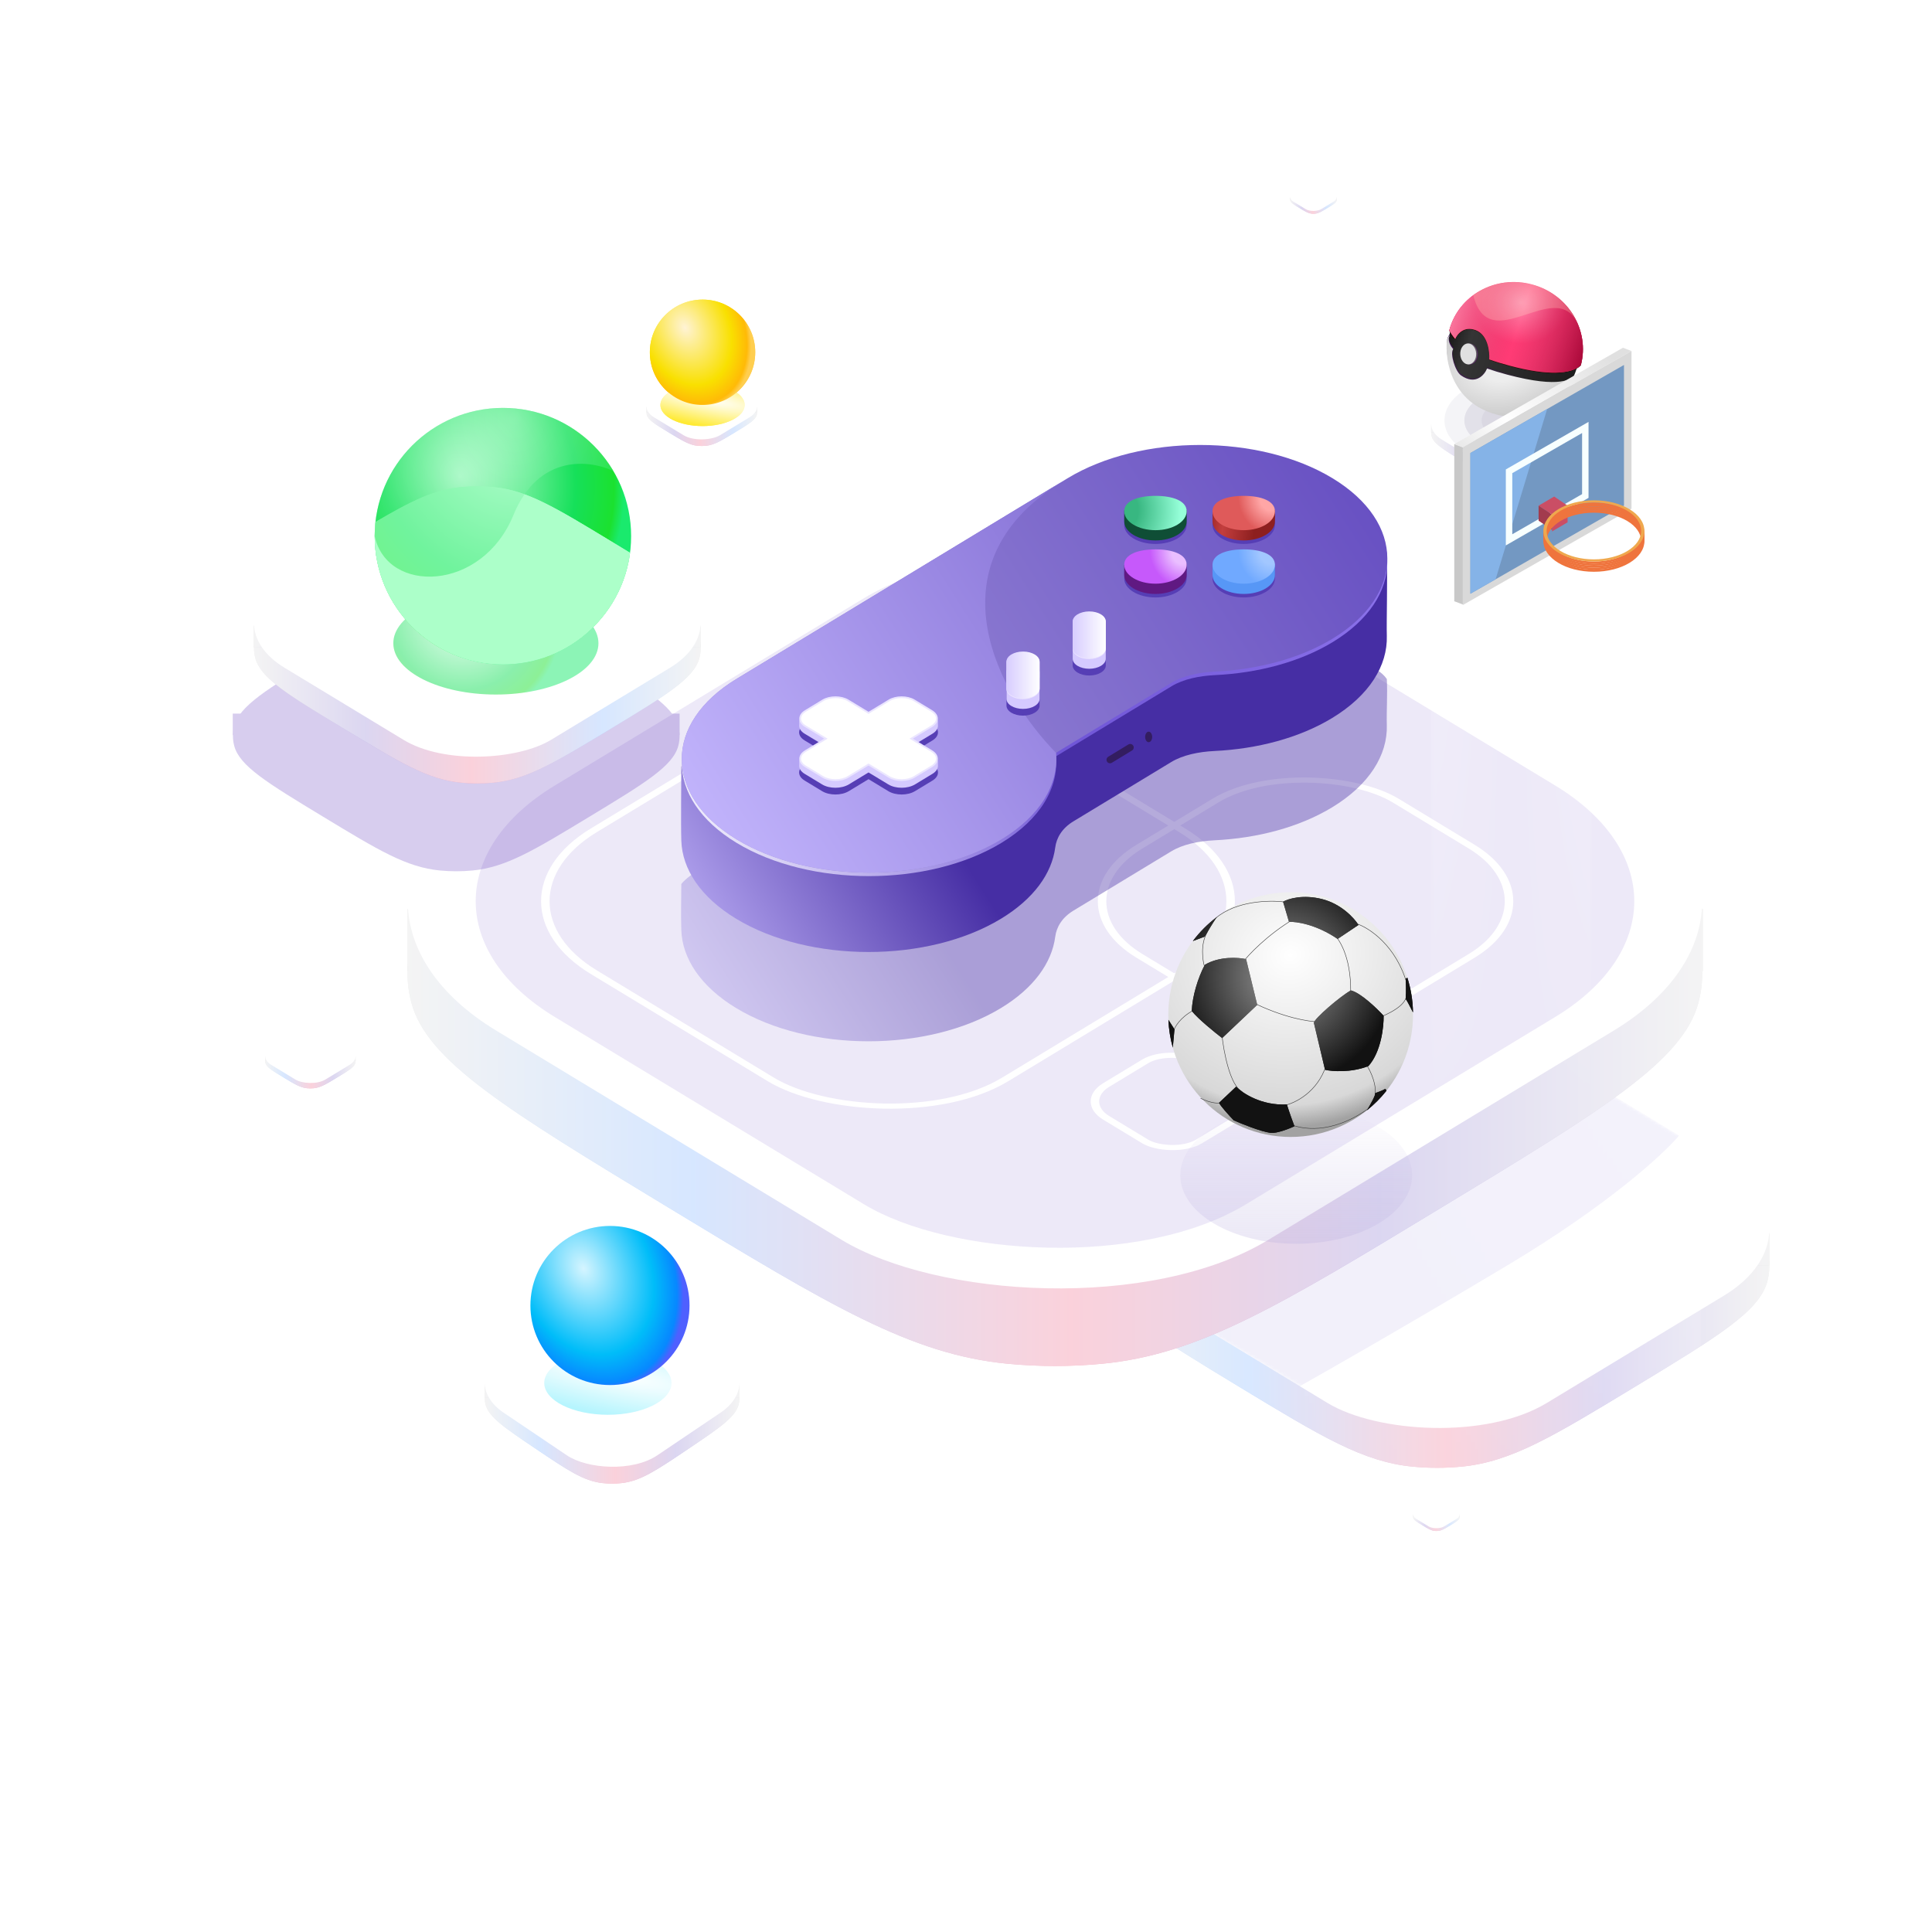 <svg width="550" height="550" viewBox="0 0 550 550" fill="none" xmlns="http://www.w3.org/2000/svg">
<g opacity="0.4">
<mask id="mask0_1380_18074" style="mask-type:alpha" maskUnits="userSpaceOnUse" x="184" y="117" width="32" height="144">
<rect width="31.484" height="143.642" transform="matrix(-1 0 0 1 215.519 117.06)" fill="url(#paint0_radial_1380_18074)"/>
</mask>
<g mask="url(#mask0_1380_18074)">
<rect opacity="0.5" width="15.173" height="141.769" transform="matrix(-1 0 0 1 215.519 118.933)" fill="url(#paint1_linear_1380_18074)"/>
<rect opacity="0.5" x="184.034" y="118.933" width="15.173" height="141.769" fill="url(#paint2_linear_1380_18074)"/>
</g>
</g>
<path d="M209.171 123.118C213.094 120.741 215.055 119.552 215.428 118.124C215.549 117.663 215.549 117.193 215.428 116.732C215.055 115.305 213.094 114.116 209.171 111.738C205.248 109.36 203.286 108.172 200.931 107.946C200.17 107.872 199.395 107.872 198.634 107.946C196.279 108.172 194.317 109.36 190.394 111.738C186.471 114.116 184.51 115.305 184.137 116.732C184.016 117.193 184.016 117.663 184.137 118.124C184.51 119.552 186.471 120.741 190.394 123.118C194.317 125.496 196.279 126.685 198.634 126.911C199.395 126.984 200.17 126.984 200.931 126.911C203.286 126.685 205.248 125.496 209.171 123.118Z" fill="url(#paint3_linear_1380_18074)"/>
<path d="M209.171 123.118C213.094 120.741 215.055 119.552 215.428 118.124C215.549 117.663 215.549 117.193 215.428 116.732C215.055 115.305 213.094 114.116 209.171 111.738C205.248 109.36 203.286 108.172 200.931 107.946C200.17 107.872 199.395 107.872 198.634 107.946C196.279 108.172 194.317 109.36 190.394 111.738C186.471 114.116 184.51 115.305 184.137 116.732C184.016 117.193 184.016 117.663 184.137 118.124C184.51 119.552 186.471 120.741 190.394 123.118C194.317 125.496 196.279 126.685 198.634 126.911C199.395 126.984 200.17 126.984 200.931 126.911C203.286 126.685 205.248 125.496 209.171 123.118Z" fill="white" fill-opacity="0.6"/>
<path d="M215.519 115.857H184.034V117.374H215.519V115.857Z" fill="url(#paint4_linear_1380_18074)"/>
<path d="M215.519 115.857H184.034V117.374H215.519V115.857Z" fill="white" fill-opacity="0.6"/>
<rect width="21.956" height="21.956" rx="6.069" transform="matrix(-0.855 -0.518 -0.855 0.518 218.552 115.668)" fill="white"/>
<g opacity="0.4">
<mask id="mask1_1380_18074" style="mask-type:alpha" maskUnits="userSpaceOnUse" x="402" y="431" width="14" height="62">
<rect width="13.265" height="60.52" transform="matrix(-1 0 0 1 415.543 431.669)" fill="url(#paint5_radial_1380_18074)"/>
</mask>
<g mask="url(#mask1_1380_18074)">
<rect opacity="0.5" width="6.393" height="59.73" transform="matrix(-1 0 0 1 415.543 432.457)" fill="url(#paint6_linear_1380_18074)"/>
<rect opacity="0.5" x="402.279" y="432.457" width="6.393" height="59.73" fill="url(#paint7_linear_1380_18074)"/>
</g>
</g>
<path d="M412.869 434.221C414.522 433.219 415.348 432.718 415.505 432.117C415.556 431.923 415.556 431.725 415.505 431.53C415.348 430.929 414.522 430.428 412.869 429.426C411.216 428.425 410.39 427.924 409.397 427.828C409.077 427.798 408.75 427.798 408.43 427.828C407.437 427.924 406.611 428.425 404.958 429.426C403.305 430.428 402.479 430.929 402.322 431.53C402.271 431.725 402.271 431.923 402.322 432.117C402.479 432.718 403.305 433.219 404.958 434.221C406.611 435.223 407.437 435.724 408.43 435.819C408.75 435.85 409.077 435.85 409.397 435.819C410.39 435.724 411.216 435.223 412.869 434.221Z" fill="url(#paint8_linear_1380_18074)"/>
<path d="M412.869 434.221C414.522 433.219 415.348 432.718 415.505 432.117C415.556 431.923 415.556 431.725 415.505 431.53C415.348 430.929 414.522 430.428 412.869 429.426C411.216 428.425 410.39 427.924 409.397 427.828C409.077 427.798 408.75 427.798 408.43 427.828C407.437 427.924 406.611 428.425 404.958 429.426C403.305 430.428 402.479 430.929 402.322 431.53C402.271 431.725 402.271 431.923 402.322 432.117C402.479 432.718 403.305 433.219 404.958 434.221C406.611 435.223 407.437 435.724 408.43 435.819C408.75 435.85 409.077 435.85 409.397 435.819C410.39 435.724 411.216 435.223 412.869 434.221Z" fill="white" fill-opacity="0.6"/>
<path d="M415.543 431.162H402.278V431.801H415.543V431.162Z" fill="url(#paint9_linear_1380_18074)"/>
<path d="M415.543 431.162H402.278V431.801H415.543V431.162Z" fill="white" fill-opacity="0.6"/>
<rect width="9.251" height="9.251" rx="2.557" transform="matrix(-0.855 -0.518 -0.855 0.518 416.821 431.082)" fill="white"/>
<g opacity="0.4">
<mask id="mask2_1380_18074" style="mask-type:alpha" maskUnits="userSpaceOnUse" x="367" y="56" width="14" height="62">
<rect width="13.265" height="60.52" transform="matrix(-1 0 0 1 380.543 56.669)" fill="url(#paint10_radial_1380_18074)"/>
</mask>
<g mask="url(#mask2_1380_18074)">
<rect opacity="0.5" width="6.393" height="59.73" transform="matrix(-1 0 0 1 380.543 57.457)" fill="url(#paint11_linear_1380_18074)"/>
<rect opacity="0.5" x="367.279" y="57.457" width="6.393" height="59.73" fill="url(#paint12_linear_1380_18074)"/>
</g>
</g>
<path d="M377.869 59.221C379.522 58.219 380.348 57.718 380.505 57.117C380.556 56.923 380.556 56.725 380.505 56.53C380.348 55.929 379.522 55.428 377.869 54.426C376.216 53.425 375.39 52.924 374.397 52.828C374.077 52.798 373.75 52.798 373.43 52.828C372.437 52.924 371.611 53.425 369.958 54.426C368.305 55.428 367.479 55.929 367.322 56.53C367.271 56.725 367.271 56.923 367.322 57.117C367.479 57.718 368.305 58.219 369.958 59.221C371.611 60.223 372.437 60.724 373.43 60.819C373.75 60.85 374.077 60.85 374.397 60.819C375.39 60.724 376.216 60.223 377.869 59.221Z" fill="url(#paint13_linear_1380_18074)"/>
<path d="M377.869 59.221C379.522 58.219 380.348 57.718 380.505 57.117C380.556 56.923 380.556 56.725 380.505 56.53C380.348 55.929 379.522 55.428 377.869 54.426C376.216 53.425 375.39 52.924 374.397 52.828C374.077 52.798 373.75 52.798 373.43 52.828C372.437 52.924 371.611 53.425 369.958 54.426C368.305 55.428 367.479 55.929 367.322 56.53C367.271 56.725 367.271 56.923 367.322 57.117C367.479 57.718 368.305 58.219 369.958 59.221C371.611 60.223 372.437 60.724 373.43 60.819C373.75 60.85 374.077 60.85 374.397 60.819C375.39 60.724 376.216 60.223 377.869 59.221Z" fill="white" fill-opacity="0.6"/>
<path d="M380.543 56.161H367.278V56.801H380.543V56.161Z" fill="url(#paint14_linear_1380_18074)"/>
<path d="M380.543 56.161H367.278V56.801H380.543V56.161Z" fill="white" fill-opacity="0.6"/>
<rect width="9.251" height="9.251" rx="2.557" transform="matrix(-0.855 -0.518 -0.855 0.518 381.821 56.082)" fill="white"/>
<g opacity="0.4">
<mask id="mask3_1380_18074" style="mask-type:alpha" maskUnits="userSpaceOnUse" x="314" y="358" width="190" height="134">
<rect x="314.514" y="358.313" width="189.251" height="133.687" fill="url(#paint15_radial_1380_18074)"/>
</mask>
<g mask="url(#mask3_1380_18074)">
<rect opacity="0.5" x="314.515" y="360.055" width="91.205" height="131.944" fill="url(#paint16_linear_1380_18074)"/>
<rect opacity="0.5" width="91" height="133.621" transform="matrix(-1 0 0 1 504 358.309)" fill="url(#paint17_linear_1380_18074)"/>
</g>
</g>
<path d="M352.668 394.727C329.088 380.435 317.298 373.289 315.055 364.707C314.331 361.936 314.331 359.112 315.055 356.341C317.298 347.759 329.088 340.613 352.668 326.321C376.249 312.029 388.039 304.883 402.199 303.523C406.772 303.084 411.43 303.084 416.003 303.523C430.163 304.883 441.953 312.029 465.534 326.321C489.114 340.613 500.904 347.759 503.147 356.341C503.871 359.112 503.871 361.936 503.147 364.707C500.904 373.289 489.114 380.435 465.534 394.727C441.953 409.019 430.163 416.165 416.003 417.524C411.43 417.963 406.772 417.963 402.199 417.524C388.039 416.165 376.249 409.019 352.668 394.727Z" fill="url(#paint18_linear_1380_18074)"/>
<path d="M352.668 394.727C329.088 380.435 317.298 373.289 315.055 364.707C314.331 361.936 314.331 359.112 315.055 356.341C317.298 347.759 329.088 340.613 352.668 326.321C376.249 312.029 388.039 304.883 402.199 303.523C406.772 303.084 411.43 303.084 416.003 303.523C430.163 304.883 441.953 312.029 465.534 326.321C489.114 340.613 500.904 347.759 503.147 356.341C503.871 359.112 503.871 361.936 503.147 364.707C500.904 373.289 489.114 380.435 465.534 394.727C441.953 409.019 430.163 416.165 416.003 417.524C411.43 417.963 406.772 417.963 402.199 417.524C388.039 416.165 376.249 409.019 352.668 394.727Z" fill="white" fill-opacity="0.6"/>
<path d="M314.512 351.077H503.763V360.198H314.512V351.077Z" fill="url(#paint19_linear_1380_18074)"/>
<path d="M314.512 351.077H503.763V360.198H314.512V351.077Z" fill="white" fill-opacity="0.6"/>
<rect width="131.977" height="131.977" rx="36.482" transform="matrix(0.855 -0.518 0.855 0.518 296.284 349.943)" fill="white"/>
<mask id="mask4_1380_18074" style="mask-type:alpha" maskUnits="userSpaceOnUse" x="314" y="292" width="190" height="116">
<rect opacity="0.32" width="131.977" height="131.977" rx="36.482" transform="matrix(0.855 -0.518 0.855 0.518 296.284 349.943)" fill="white"/>
</mask>
<g mask="url(#mask4_1380_18074)">
<g opacity="0.2" filter="url(#filter0_f_1380_18074)">
<path fill-rule="evenodd" clip-rule="evenodd" d="M465.308 315.574C441.91 301.393 430.211 294.302 416.052 292.943C411.479 292.504 406.82 292.504 402.247 292.943C388.088 294.302 376.297 301.448 352.717 315.74V315.74C329.136 330.032 317.346 337.178 315.103 345.76C314.379 348.532 314.379 351.355 315.103 354.127C317.346 362.709 329.045 369.799 352.442 383.98L370 394.622C377.666 390.344 400.2 377.488 429 360.288C457.8 343.088 473.666 328.44 478 323.266L465.308 315.574Z" fill="#1B00B3"/>
</g>
</g>
<g opacity="0.4">
<mask id="mask5_1380_18074" style="mask-type:alpha" maskUnits="userSpaceOnUse" x="75" y="301" width="27" height="119">
<rect x="75.483" y="301.739" width="25.76" height="117.526" fill="url(#paint20_radial_1380_18074)"/>
</mask>
<g mask="url(#mask5_1380_18074)">
<rect opacity="0.5" x="75.483" y="303.271" width="12.414" height="115.993" fill="url(#paint21_linear_1380_18074)"/>
<rect opacity="0.5" width="12.414" height="115.993" transform="matrix(-1 0 0 1 101.244 303.271)" fill="url(#paint22_linear_1380_18074)"/>
</g>
</g>
<path d="M80.677 306.695C77.467 304.75 75.862 303.777 75.557 302.609C75.458 302.232 75.458 301.847 75.557 301.47C75.862 300.302 77.467 299.329 80.677 297.384C83.886 295.439 85.491 294.466 87.418 294.281C88.041 294.221 88.675 294.221 89.297 294.281C91.225 294.466 92.83 295.439 96.039 297.384C99.249 299.329 100.854 300.302 101.159 301.47C101.258 301.847 101.258 302.232 101.159 302.609C100.854 303.777 99.249 304.75 96.039 306.695C92.83 308.641 91.225 309.613 89.297 309.798C88.675 309.858 88.041 309.858 87.418 309.798C85.491 309.613 83.886 308.641 80.677 306.695Z" fill="url(#paint23_linear_1380_18074)"/>
<path d="M80.677 306.695C77.467 304.75 75.862 303.777 75.557 302.609C75.458 302.232 75.458 301.847 75.557 301.47C75.862 300.302 77.467 299.329 80.677 297.384C83.886 295.439 85.491 294.466 87.418 294.281C88.041 294.221 88.675 294.221 89.297 294.281C91.225 294.466 92.83 295.439 96.039 297.384C99.249 299.329 100.854 300.302 101.159 301.47C101.258 301.847 101.258 302.232 101.159 302.609C100.854 303.777 99.249 304.75 96.039 306.695C92.83 308.641 91.225 309.613 89.297 309.798C88.675 309.858 88.041 309.858 87.418 309.798C85.491 309.613 83.886 308.641 80.677 306.695Z" fill="white" fill-opacity="0.6"/>
<path d="M75.483 300.754H101.243V301.995H75.483V300.754Z" fill="url(#paint24_linear_1380_18074)"/>
<path d="M75.483 300.754H101.243V301.995H75.483V300.754Z" fill="white" fill-opacity="0.6"/>
<rect width="17.964" height="17.964" rx="4.966" transform="matrix(0.855 -0.518 0.855 0.518 73.002 300.599)" fill="white"/>
<g filter="url(#filter1_f_1380_18074)">
<ellipse cx="200" cy="115.288" rx="12" ry="6" fill="url(#paint25_radial_1380_18074)"/>
</g>
<circle cx="200" cy="100.288" r="15" fill="url(#paint26_radial_1380_18074)"/>
<g filter="url(#filter2_f_1380_18074)">
<ellipse cx="200" cy="115.288" rx="12" ry="6" fill="url(#paint27_radial_1380_18074)"/>
</g>
<circle cx="200" cy="100.288" r="15" fill="url(#paint28_radial_1380_18074)"/>
<g opacity="0.4">
<mask id="mask6_1380_18074" style="mask-type:alpha" maskUnits="userSpaceOnUse" x="116" y="259" width="369" height="292">
<rect x="116.023" y="259.46" width="368.715" height="290.54" fill="url(#paint29_radial_1380_18074)"/>
</mask>
<g mask="url(#mask6_1380_18074)">
<rect opacity="0.5" x="116.023" y="263.25" width="177.694" height="286.75" fill="url(#paint30_linear_1380_18074)"/>
<rect opacity="0.5" width="177.694" height="1660.26" transform="matrix(-1 0 0 1 484.19 270.362)" fill="url(#paint31_linear_1380_18074)"/>
</g>
</g>
<path d="M190.363 343.816C144.421 315.972 121.45 302.049 117.081 285.329C115.67 279.929 115.67 274.428 117.081 269.028C121.45 252.308 144.421 238.386 190.363 210.541C236.304 182.696 259.275 168.774 286.862 166.126C295.771 165.27 304.847 165.27 313.757 166.126C341.344 168.774 364.314 182.696 410.256 210.541C456.197 238.386 479.168 252.308 483.537 269.028C484.948 274.428 484.948 279.929 483.537 285.329C479.168 302.049 456.197 315.972 410.256 343.816C364.314 371.661 341.344 385.583 313.757 388.232C304.847 389.087 295.771 389.087 286.862 388.232C259.275 385.583 236.304 371.661 190.363 343.816Z" fill="url(#paint32_linear_1380_18074)"/>
<path d="M190.363 343.816C144.421 315.972 121.45 302.049 117.081 285.329C115.67 279.929 115.67 274.428 117.081 269.028C121.45 252.308 144.421 238.386 190.363 210.541C236.304 182.696 259.275 168.774 286.862 166.126C295.771 165.27 304.847 165.27 313.757 166.126C341.344 168.774 364.314 182.696 410.256 210.541C456.197 238.386 479.168 252.308 483.537 269.028C484.948 274.428 484.948 279.929 483.537 285.329C479.168 302.049 456.197 315.972 410.256 343.816C364.314 371.661 341.344 385.583 313.757 388.232C304.847 389.087 295.771 389.087 286.862 388.232C259.275 385.583 236.304 371.661 190.363 343.816Z" fill="white" fill-opacity="0.6"/>
<path d="M116.023 258.773H484.738V276.543H116.023V258.773Z" fill="url(#paint33_linear_1380_18074)"/>
<path d="M116.023 258.773H484.738V276.543H116.023V258.773Z" fill="white" fill-opacity="0.6"/>
<rect width="257.129" height="257.129" rx="71.078" transform="matrix(0.855 -0.518 0.855 0.518 80.484 256.564)" fill="white"/>
<rect opacity="0.1" width="230.145" height="230.145" rx="63.618" transform="matrix(0.855 -0.518 0.855 0.518 103.56 256.564)" fill="#4D24B5"/>
<rect x="1.71" width="136.937" height="136.937" rx="39" transform="matrix(0.855 -0.518 0.855 0.518 134.248 257.451)" stroke="white" stroke-width="2"/>
<rect x="1.71" width="85.323" height="85.323" rx="30" transform="matrix(0.855 -0.518 0.855 0.518 297.248 257.451)" stroke="white" stroke-width="2"/>
<rect x="1.71" width="30.965" height="30.965" rx="9" transform="matrix(0.855 -0.518 0.855 0.518 305.734 314.436)" stroke="white" stroke-width="2"/>
<g opacity="0.4" filter="url(#filter3_f_1380_18074)">
<path d="M305.579 259.238C302.338 261.203 300.761 263.919 300.4 266.689C299.434 274.084 294.285 281.315 284.953 286.971C264.134 299.59 230.38 299.59 209.561 286.971C199.424 280.828 194.223 272.825 193.957 264.774C193.793 259.788 193.957 256.022 193.957 251.647C196.498 248.424 205.157 243.946 209.561 241.277L303.801 184.159C324.62 171.541 358.374 171.541 379.193 184.159C384.358 187.29 392.196 189.445 394.798 193.302C395.029 197.678 394.682 202.457 394.798 206.429C395.046 214.89 389.844 223.398 379.193 229.853C369.861 235.509 357.929 238.63 345.729 239.216C341.159 239.435 336.677 240.39 333.435 242.355L305.579 259.238Z" fill="url(#paint34_linear_1380_18074)"/>
</g>
<path d="M305.58 233.816C302.339 235.781 300.762 238.497 300.401 241.268C299.435 248.662 294.286 255.893 284.954 261.549C264.135 274.168 230.381 274.168 209.562 261.549C199.425 255.406 194.224 247.404 193.958 239.353C193.794 234.366 193.958 222.601 193.958 218.225C196.499 215.002 205.158 210.524 209.562 207.855L303.802 150.737C324.621 138.119 358.375 138.119 379.194 150.737C384.36 153.868 392.197 156.023 394.799 159.88C395.03 164.256 394.683 177.035 394.799 181.007C395.047 189.468 389.845 197.976 379.194 204.431C369.862 210.088 357.93 213.208 345.73 213.794C341.16 214.013 336.678 214.968 333.436 216.933L305.58 233.816Z" fill="url(#paint35_linear_1380_18074)"/>
<path d="M316 216.288L321.75 212.788" stroke="#331D60" stroke-width="2" stroke-linecap="round"/>
<path d="M300.62 215.303C301.43 224.16 296.252 233.182 285.088 239.948C264.269 252.566 230.515 252.566 209.696 239.948C188.877 227.33 188.877 206.872 209.696 194.254L303.936 137.136C324.755 124.518 358.509 124.518 379.328 137.136C400.147 149.754 400.147 170.212 379.328 182.83C369.996 188.486 358.065 191.607 345.864 192.192C341.294 192.412 336.812 193.367 333.57 195.332L300.62 215.303Z" fill="url(#paint36_radial_1380_18074)"/>
<path d="M300.62 214.303C301.43 223.16 296.252 232.182 285.088 238.948C264.269 251.566 230.515 251.566 209.696 238.948C188.877 226.33 188.877 205.872 209.696 193.254L303.936 136.136C324.755 123.518 358.509 123.518 379.328 136.136C400.147 148.754 400.147 169.212 379.328 181.83C369.996 187.486 358.065 190.607 345.864 191.192C341.294 191.412 336.812 192.367 333.57 194.332L300.62 214.303Z" fill="url(#paint37_linear_1380_18074)"/>
<path fill-rule="evenodd" clip-rule="evenodd" d="M285.088 238.948C296.252 232.182 301.43 223.16 300.62 214.303C284.975 198.471 263.82 161.309 301.901 137.369L209.696 193.254C188.877 205.872 188.877 226.33 209.696 238.948C230.515 251.566 264.269 251.566 285.088 238.948Z" fill="url(#paint38_linear_1380_18074)"/>
<g filter="url(#filter4_f_1380_18074)">
<path d="M241.633 203.175C239.535 201.903 236.133 201.903 234.035 203.175L229.068 206.185C226.97 207.457 226.97 209.519 229.068 210.79L234.693 214.2L229.068 217.609C226.97 218.881 226.97 220.942 229.068 222.214L234.035 225.225C236.133 226.496 239.535 226.496 241.633 225.225L247.258 221.815L252.883 225.225C254.981 226.496 258.383 226.496 260.481 225.225L265.449 222.214C267.547 220.942 267.547 218.881 265.449 217.609L259.824 214.2L265.449 210.79C267.547 209.519 267.547 207.457 265.449 206.185L260.481 203.175C258.383 201.903 254.981 201.903 252.883 203.175L247.258 206.584L241.633 203.175Z" fill="#563EB5"/>
<path d="M328.933 159.312C331.815 159.312 336.195 160.144 337.818 161.433C337.818 162.289 337.818 163.47 337.818 164.697C337.818 167.671 333.84 170.082 328.933 170.082C324.026 170.082 320.048 167.671 320.048 164.697C320.048 163.66 320.048 162.789 320.048 161.869C321.613 160.335 325.737 159.312 328.933 159.312Z" fill="#563EB5"/>
<path d="M328.933 144.08C331.622 144.08 336.189 145.144 337.818 146.289C337.818 147.289 337.818 148.121 337.818 149.466C337.818 152.44 333.84 154.851 328.933 154.851C324.026 154.851 320.048 152.44 320.048 149.466C320.048 148.121 320.048 147.789 320.048 146.289C321.677 145.144 326.244 144.08 328.933 144.08Z" fill="#563EB5"/>
<path d="M354.063 159.312C357.045 159.312 361.337 160.202 362.948 161.567C362.948 162.789 362.948 163.53 362.948 164.697C362.948 167.671 358.971 170.082 354.063 170.082C349.156 170.082 345.178 167.671 345.178 164.697C345.178 163.66 345.178 162.789 345.178 161.869C346.744 160.335 350.868 159.312 354.063 159.312Z" fill="#563EB5"/>
<path d="M354.063 144.08C357.01 144.08 362.896 145.289 362.948 146.289C363 147.289 362.948 148.277 362.948 149.466C362.948 152.44 358.971 154.851 354.063 154.851C349.156 154.851 345.178 152.44 345.178 149.466C345.178 148.067 345.178 147.789 345.178 146.289C346.803 145.21 351.464 144.08 354.063 144.08Z" fill="#563EB5"/>
<path d="M286.525 193.256C286.525 191.679 288.635 190.4 291.237 190.4C293.839 190.4 295.949 191.679 295.949 193.256V200.872C295.949 202.449 293.839 203.728 291.237 203.728C288.635 203.728 286.525 202.449 286.525 200.872V193.256Z" fill="#563EB5"/>
<path d="M305.373 181.832C305.373 180.255 307.483 178.976 310.085 178.976C312.687 178.976 314.797 180.255 314.797 181.832V189.448C314.797 191.025 312.687 192.304 310.085 192.304C307.483 192.304 305.373 191.025 305.373 189.448V181.832Z" fill="#563EB5"/>
</g>
<path d="M362.948 163.697C362.948 166.671 358.971 169.082 354.063 169.082C349.156 169.082 345.178 166.671 345.178 163.697V160.869C346.744 159.334 350.868 158.312 354.063 158.312C357.045 158.312 361.337 159.202 362.948 160.567V163.697Z" fill="#5797F6"/>
<path d="M362.948 148.465C362.948 151.44 358.971 153.851 354.063 153.851C349.156 153.851 345.178 151.44 345.178 148.465V145.289C346.803 144.21 351.464 143.08 354.063 143.08C357.01 143.08 362.896 144.289 362.948 145.289C363 146.289 362.948 147.277 362.948 148.465Z" fill="url(#paint39_linear_1380_18074)"/>
<path d="M337.818 163.697C337.818 166.671 333.84 169.082 328.933 169.082C324.026 169.082 320.048 166.671 320.048 163.697V160.869C321.613 159.334 325.737 158.312 328.933 158.312C331.815 158.312 336.195 159.144 337.818 160.433V163.697Z" fill="#601982"/>
<path d="M241.633 200.256C239.535 198.984 236.133 198.984 234.035 200.256L229.068 203.267C226.97 204.538 226.97 206.6 229.068 207.872L234.693 211.281L229.068 214.69C226.97 215.962 226.97 218.024 229.068 219.295L234.035 222.306C236.133 223.578 239.535 223.578 241.633 222.306L247.258 218.897L252.883 222.306C254.981 223.578 258.383 223.578 260.481 222.306L265.448 219.295C267.546 218.024 267.546 215.962 265.448 214.69L259.823 211.281L265.448 207.872C267.546 206.6 267.546 204.538 265.448 203.267L260.481 200.256C258.383 198.984 254.981 198.984 252.883 200.256L247.258 203.665L241.633 200.256Z" fill="#D5CAFF"/>
<path d="M241.633 201.256C239.535 199.984 236.133 199.984 234.035 201.256L229.068 204.267C226.97 205.538 226.97 207.6 229.068 208.872L234.693 212.281L229.068 215.69C226.97 216.962 226.97 219.024 229.068 220.295L234.035 223.306C236.133 224.578 239.535 224.578 241.633 223.306L247.258 219.897L252.883 223.306C254.981 224.578 258.383 224.578 260.481 223.306L265.448 220.295C267.546 219.024 267.546 216.962 265.448 215.69L259.823 212.281L265.448 208.872C267.546 207.6 267.546 205.538 265.448 204.267L260.481 201.256C258.383 199.984 254.981 199.984 252.883 201.256L247.258 204.665L241.633 201.256Z" fill="#D5CAFF"/>
<path d="M234.907 210.41L235.12 210.281L234.907 210.151L229.282 206.742C227.301 205.542 227.301 203.596 229.282 202.396L234.249 199.385C236.229 198.185 239.439 198.185 241.419 199.385L247.044 202.795L247.258 202.924L247.472 202.795L253.097 199.385C255.077 198.185 258.287 198.185 260.267 199.385L265.235 202.396C267.215 203.596 267.215 205.542 265.235 206.742L259.61 210.151L259.396 210.281L259.61 210.41L265.235 213.82C267.215 215.02 267.215 216.966 265.235 218.166L260.267 221.176C258.287 222.376 255.077 222.376 253.097 221.176L247.472 217.767L247.258 217.637L247.044 217.767L241.419 221.176C239.439 222.376 236.229 222.376 234.249 221.176L229.282 218.166C227.301 216.966 227.301 215.02 229.282 213.82L234.907 210.41Z" fill="white" stroke="#EBE6FF" stroke-width="0.5"/>
<path d="M328.933 156.393C333.84 156.393 337.818 157.804 337.818 160.778C337.818 163.752 333.84 166.163 328.933 166.163C324.026 166.163 320.048 163.752 320.048 160.778C320.048 157.804 324.026 156.393 328.933 156.393Z" fill="url(#paint40_radial_1380_18074)"/>
<path d="M328.933 143.08C331.622 143.08 336.189 144.144 337.818 145.289C337.818 146.289 337.818 147.121 337.818 148.465C337.818 151.44 333.84 153.851 328.933 153.851C324.026 153.851 320.048 151.44 320.048 148.465C320.048 147.121 320.048 146.789 320.048 145.289C321.677 144.144 326.244 143.08 328.933 143.08Z" fill="#0F4E36"/>
<path d="M328.933 141.162C333.84 141.162 337.818 142.573 337.818 145.547C337.818 148.521 333.84 150.932 328.933 150.932C324.026 150.932 320.048 148.521 320.048 145.547C320.048 142.573 324.026 141.162 328.933 141.162Z" fill="url(#paint41_radial_1380_18074)"/>
<path d="M354.063 156.393C358.97 156.393 362.948 157.804 362.948 160.778C362.948 163.752 358.97 166.163 354.063 166.163C349.156 166.163 345.178 163.752 345.178 160.778C345.178 157.804 349.156 156.393 354.063 156.393Z" fill="url(#paint42_radial_1380_18074)"/>
<path d="M354.063 141.162C358.97 141.162 362.948 142.573 362.948 145.547C362.948 148.521 358.97 150.932 354.063 150.932C349.155 150.932 345.178 148.521 345.178 145.547C345.178 142.573 349.155 141.162 354.063 141.162Z" fill="url(#paint43_radial_1380_18074)"/>
<path d="M286.524 191.337C286.524 189.76 288.634 188.481 291.236 188.481V188.481C293.839 188.481 295.948 189.76 295.948 191.337L295.948 198.953C295.948 200.53 293.839 201.809 291.236 201.809V201.809C288.634 201.809 286.524 200.53 286.524 198.953L286.524 191.337Z" fill="#D5CAFF"/>
<path d="M286.524 188.568C286.524 186.991 288.634 185.712 291.236 185.712V185.712C293.839 185.712 295.948 186.991 295.948 188.568L295.948 196.184C295.948 197.761 293.839 199.04 291.236 199.04V199.04C288.634 199.04 286.524 197.761 286.524 196.184L286.524 188.568Z" fill="#EBE5FF"/>
<path d="M286.524 188.337C286.524 186.76 288.634 185.481 291.236 185.481V185.481C293.839 185.481 295.948 186.76 295.948 188.337L295.948 195.953C295.948 197.53 293.839 198.809 291.236 198.809V198.809C288.634 198.809 286.524 197.53 286.524 195.953L286.524 188.337Z" fill="url(#paint44_linear_1380_18074)"/>
<path d="M305.372 179.913C305.372 178.336 307.482 177.057 310.084 177.057V177.057C312.687 177.057 314.796 178.336 314.796 179.913V187.529C314.796 189.106 312.687 190.385 310.084 190.385V190.385C307.482 190.385 305.372 189.106 305.372 187.529V179.913Z" fill="#D5CAFF"/>
<path d="M305.372 177.144C305.372 175.567 307.482 174.288 310.084 174.288V174.288C312.687 174.288 314.796 175.567 314.796 177.144V184.76C314.796 186.337 312.687 187.616 310.084 187.616V187.616C307.482 187.616 305.372 186.337 305.372 184.76V177.144Z" fill="#EBE5FF"/>
<path d="M305.372 176.913C305.372 175.336 307.482 174.057 310.084 174.057V174.057C312.687 174.057 314.796 175.336 314.796 176.913V184.529C314.796 186.106 312.687 187.385 310.084 187.385V187.385C307.482 187.385 305.372 186.106 305.372 184.529V176.913Z" fill="url(#paint45_linear_1380_18074)"/>
<ellipse cx="327" cy="209.788" rx="1" ry="1.5" fill="#331D60"/>
<g opacity="0.3" filter="url(#filter5_f_1380_18074)">
<ellipse cx="369" cy="334.575" rx="33" ry="19.5" fill="url(#paint46_linear_1380_18074)"/>
</g>
<circle cx="367.425" cy="288.833" r="34.833" fill="url(#paint47_radial_1380_18074)"/>
<path d="M353.602 274.184C355.312 271.912 360.663 266.205 368.385 261.561M379.186 265.476C381.009 266.804 384.627 272.051 384.519 282.42M375.136 290.858C372.616 290.858 365.307 289.724 356.234 285.188M342.936 275.332C342.351 273.442 341.68 268.797 343.679 265.341M365.618 256.768C361.545 256.228 351.941 256.39 346.109 261.358M386.274 262.978C389.785 264.148 397.561 269.243 400.585 280.26M400.248 282.892C400.788 284.153 399.546 287.442 390.257 290.521M334.093 293.491C334.408 292.388 335.956 289.683 339.628 287.685M347.864 294.638C348.336 299.296 350.145 309.044 353.602 310.772M347.864 313.945C347.099 314.147 344.813 314.174 341.788 312.662M365.618 314.687C368.565 314.102 375.082 310.988 377.566 303.212M389.042 303.212C390.167 304.877 392.201 309.098 391.337 312.662M367.17 320.02C370.388 321.393 378.768 323.193 389.515 315.632" stroke="#3A3A3A" stroke-width="0.135"/>
<path d="M351.899 309.355L347.038 313.945C347.47 314.917 350.008 317.68 351.223 318.94C353.496 319.953 358.784 322.086 361.754 322.518C363.536 322.68 366.997 321.325 368.505 320.628C368.1 319.57 367.101 316.848 366.345 314.417C359.108 314.795 353.699 311.2 351.899 309.355Z" fill="url(#paint48_radial_1380_18074)"/>
<path d="M377.213 304.562L374.04 291.196C374.04 290.048 381.601 283.568 384.571 281.947C387.379 282.649 391.952 287.055 393.887 289.17C393.954 292.253 393.185 299.431 389.566 303.482C384.652 305.426 379.283 305.012 377.213 304.562Z" fill="url(#paint49_radial_1380_18074)"/>
<path d="M357.907 286.065L347.916 295.516C345.801 293.896 341.111 290.089 339.275 287.82C339.41 283.635 341.03 278.37 342.988 274.657C347.146 272.173 352.551 272.542 354.734 273.037L357.907 286.065Z" fill="url(#paint50_radial_1380_18074)"/>
<path d="M386.731 263.316L380.791 267.299C374.688 263.14 369.022 262.326 366.952 262.438L365.265 256.7C366.682 255.868 370.895 254.554 376.403 255.958C381.911 257.362 385.584 261.448 386.731 263.316Z" fill="url(#paint51_radial_1380_18074)"/>
<path fill-rule="evenodd" clip-rule="evenodd" d="M339.586 267.894L342.988 266.624C343.768 265.233 345.091 263.003 346.396 261.061C343.823 263.013 341.529 265.314 339.586 267.894Z" fill="url(#paint52_radial_1380_18074)"/>
<path fill-rule="evenodd" clip-rule="evenodd" d="M332.624 290.332L334.347 293.018L333.874 298.227C333.167 295.7 332.739 293.056 332.624 290.332Z" fill="url(#paint53_radial_1380_18074)"/>
<path fill-rule="evenodd" clip-rule="evenodd" d="M402.252 288.212C401.399 286.522 400.368 284.54 400.165 284.378C400.327 282.433 400.232 279.742 400.165 278.64L400.649 278.34C401.635 281.463 402.192 284.777 402.252 288.212Z" fill="url(#paint54_radial_1380_18074)"/>
<path fill-rule="evenodd" clip-rule="evenodd" d="M389.138 316.072C390.288 314.183 391.524 311.948 391.524 311.177C393.414 310.529 394.202 310.097 394.359 309.962C394.487 310.115 394.6 310.302 394.686 310.518C393.051 312.571 391.189 314.435 389.138 316.072Z" fill="url(#paint55_radial_1380_18074)"/>
<path fill-rule="evenodd" clip-rule="evenodd" d="M389.138 316.072C391.189 314.435 393.051 312.571 394.686 310.518C394.6 310.302 394.487 310.115 394.359 309.962C394.202 310.097 393.414 310.529 391.524 311.177C391.524 311.948 390.288 314.183 389.138 316.072ZM332.624 290.332C332.739 293.056 333.167 295.7 333.874 298.227L334.347 293.018L332.624 290.332ZM339.586 267.894L342.988 266.624C343.768 265.233 345.091 263.003 346.396 261.061C343.823 263.013 341.529 265.314 339.586 267.894ZM400.649 278.34L400.165 278.64C400.232 279.742 400.327 282.433 400.165 284.378C400.368 284.54 401.399 286.522 402.252 288.212C402.192 284.777 401.635 281.463 400.649 278.34ZM347.038 313.945L351.899 309.355C353.699 311.2 359.108 314.795 366.345 314.417C367.101 316.848 368.1 319.57 368.505 320.628C366.997 321.325 363.536 322.68 361.754 322.518C358.784 322.086 353.496 319.953 351.223 318.94C350.008 317.68 347.47 314.917 347.038 313.945ZM374.04 291.196L377.213 304.562C379.283 305.012 384.652 305.426 389.566 303.482C393.185 299.431 393.954 292.253 393.887 289.17C391.952 287.055 387.379 282.649 384.571 281.947C381.601 283.568 374.04 290.048 374.04 291.196ZM347.916 295.516L357.907 286.065L354.734 273.037C352.551 272.542 347.146 272.173 342.988 274.657C341.03 278.37 339.41 283.635 339.275 287.82C341.111 290.089 345.801 293.896 347.916 295.516ZM380.791 267.299L386.731 263.316C385.584 261.448 381.911 257.362 376.403 255.958C370.895 254.554 366.682 255.868 365.265 256.7L366.952 262.438C369.022 262.326 374.688 263.14 380.791 267.299Z" fill="url(#paint56_radial_1380_18074)"/>
<g opacity="0.4">
<mask id="mask7_1380_18074" style="mask-type:alpha" maskUnits="userSpaceOnUse" x="407" y="122" width="47" height="210">
<rect width="45.729" height="208.634" transform="matrix(-1 0 0 1 453.137 122.659)" fill="url(#paint57_radial_1380_18074)"/>
</mask>
<g mask="url(#mask7_1380_18074)">
<rect opacity="0.5" width="22.038" height="205.912" transform="matrix(-1 0 0 1 453.137 125.38)" fill="url(#paint58_linear_1380_18074)"/>
<rect opacity="0.5" x="407.406" y="125.38" width="22.038" height="205.912" fill="url(#paint59_linear_1380_18074)"/>
</g>
</g>
<path d="M443.917 131.458C449.615 128.005 452.464 126.278 453.005 124.204C453.18 123.535 453.18 122.852 453.005 122.183C452.464 120.109 449.615 118.382 443.917 114.929C438.219 111.476 435.37 109.749 431.949 109.42C430.844 109.314 429.718 109.314 428.613 109.42C425.192 109.749 422.343 111.476 416.645 114.929C410.947 118.382 408.098 120.109 407.556 122.183C407.381 122.852 407.381 123.535 407.556 124.204C408.098 126.278 410.947 128.005 416.645 131.458C422.343 134.912 425.192 136.638 428.613 136.967C429.718 137.073 430.844 137.073 431.949 136.967C435.37 136.638 438.219 134.912 443.917 131.458Z" fill="url(#paint60_linear_1380_18074)"/>
<path d="M443.917 131.458C449.615 128.005 452.464 126.278 453.005 124.204C453.18 123.535 453.18 122.852 453.005 122.183C452.464 120.109 449.615 118.382 443.917 114.929C438.219 111.476 435.37 109.749 431.949 109.42C430.844 109.314 429.718 109.314 428.613 109.42C425.192 109.749 422.343 111.476 416.645 114.929C410.947 118.382 408.098 120.109 407.556 122.183C407.381 122.852 407.381 123.535 407.556 124.204C408.098 126.278 410.947 128.005 416.645 131.458C422.343 134.912 425.192 136.638 428.613 136.967C429.718 137.073 430.844 137.073 431.949 136.967C435.37 136.638 438.219 134.912 443.917 131.458Z" fill="white" fill-opacity="0.6"/>
<path d="M453.137 120.911H407.407V123.115H453.137V120.911Z" fill="url(#paint61_linear_1380_18074)"/>
<path d="M453.137 120.911H407.407V123.115H453.137V120.911Z" fill="white" fill-opacity="0.6"/>
<rect width="31.89" height="31.89" rx="8.815" transform="matrix(-0.855 -0.518 -0.855 0.518 457.542 120.637)" fill="white"/>
<g opacity="0.21">
<g opacity="0.2" filter="url(#filter6_f_1380_18074)">
<ellipse cx="431.306" cy="119.679" rx="20.101" ry="12.391" fill="#0A0044"/>
</g>
<g opacity="0.45" filter="url(#filter7_f_1380_18074)">
<ellipse cx="431.306" cy="119.679" rx="14.438" ry="8.9" fill="#0A0044"/>
</g>
<g opacity="0.4" filter="url(#filter8_f_1380_18074)">
<ellipse cx="431.305" cy="119.679" rx="9.528" ry="5.874" fill="#0A0044"/>
</g>
</g>
<circle cx="430.902" cy="99.447" r="18.75" transform="rotate(14.826 430.902 99.447)" fill="url(#paint62_linear_1380_18074)"/>
<path fill-rule="evenodd" clip-rule="evenodd" d="M429.927 104.29C440.268 107.027 447.342 106.787 450.024 104.06C452.657 94.112 446.408 83.83 436.067 81.093C425.726 78.355 415.208 84.2 412.575 94.147C412.93 94.816 413.652 96.299 413.652 96.299C413.652 96.299 414.106 96.43 414.265 96.612C414.826 95.231 416.795 92.805 420.186 94.15C423.578 95.496 424.105 100.249 423.945 102.457C425.693 103.087 427.675 103.694 429.927 104.29Z" fill="#260900"/>
<path fill-rule="evenodd" clip-rule="evenodd" d="M429.931 104.154C440.272 106.891 447.346 106.651 450.028 103.924C452.661 93.977 446.412 83.694 436.071 80.957C425.73 78.219 415.212 84.064 412.579 94.011C413.045 94.887 413.599 95.706 414.269 96.476C414.829 95.095 416.799 92.669 420.19 94.015C423.582 95.36 424.109 100.113 423.949 102.321C425.697 102.951 427.679 103.558 429.931 104.154Z" fill="url(#paint63_radial_1380_18074)"/>
<path fill-rule="evenodd" clip-rule="evenodd" d="M429.931 104.154C440.272 106.891 447.346 106.651 450.028 103.924C452.661 93.977 446.412 83.694 436.071 80.957C425.73 78.219 415.212 84.064 412.579 94.011C413.045 94.887 413.599 95.706 414.269 96.476C414.829 95.095 416.799 92.669 420.19 94.015C423.582 95.36 424.109 100.113 423.949 102.321C425.697 102.951 427.679 103.558 429.931 104.154Z" fill="url(#paint64_linear_1380_18074)"/>
<g opacity="0.3">
<path fill-rule="evenodd" clip-rule="evenodd" d="M419.406 84.029C423.949 102.321 443.005 78.326 449.209 92.276C446.975 86.928 442.255 82.593 436.071 80.957C430.044 79.361 423.957 80.681 419.406 84.029Z" fill="url(#paint65_radial_1380_18074)"/>
<path fill-rule="evenodd" clip-rule="evenodd" d="M419.406 84.029C423.949 102.321 443.005 78.326 449.209 92.276C446.975 86.928 442.255 82.593 436.071 80.957C430.044 79.361 423.957 80.681 419.406 84.029Z" fill="white" fill-opacity="0.6"/>
</g>
<path fill-rule="evenodd" clip-rule="evenodd" d="M426.171 117.686C439.057 121.097 446.605 111.502 448.768 106.279C447.498 107.521 444.479 110.363 429.181 106.313C426.998 105.735 425.093 105.146 423.434 104.556C422.685 106.422 420.149 109.427 415.991 106.514C414.38 105.385 412.791 100.326 413.79 99.053C412.027 97.008 412.521 95.495 412.821 95.211C412.498 95.125 412.145 96.067 412.009 96.549C411.36 102.174 413.285 114.275 426.171 117.686Z" fill="url(#paint66_linear_1380_18074)"/>
<path fill-rule="evenodd" clip-rule="evenodd" d="M426.08 118.029C438.966 121.44 446.514 111.845 448.678 106.621C447.407 107.864 444.389 110.705 429.09 106.656C426.907 106.078 425.003 105.489 423.343 104.898C422.595 106.765 420.058 109.77 415.9 106.856C414.289 105.728 412.701 100.668 413.7 99.395C411.936 97.351 412.43 95.837 412.731 95.554C412.407 95.468 412.054 96.41 411.918 96.892C411.27 102.516 413.194 114.618 426.08 118.029Z" fill="url(#paint67_radial_1380_18074)"/>
<ellipse cx="418.449" cy="100.78" rx="2.264" ry="2.985" transform="rotate(-2.124 418.449 100.78)" fill="#551A64"/>
<ellipse cx="418.278" cy="100.735" rx="2.264" ry="2.985" transform="rotate(-2.124 418.278 100.735)" fill="#646464"/>
<ellipse cx="417.967" cy="100.755" rx="2.264" ry="2.985" transform="rotate(-2.124 417.967 100.755)" fill="#E0E0E0"/>
<g opacity="0.4">
<mask id="mask8_1380_18074" style="mask-type:alpha" maskUnits="userSpaceOnUse" x="138" y="400" width="73" height="151">
<rect x="138.096" y="400.409" width="72.524" height="149.591" fill="url(#paint68_radial_1380_18074)"/>
</mask>
<g mask="url(#mask8_1380_18074)">
<rect opacity="0.5" x="138.096" y="402.361" width="34.951" height="147.64" fill="url(#paint69_linear_1380_18074)"/>
<rect opacity="0.1" width="34.951" height="147.64" transform="matrix(-1 0 0 1 210.62 402.361)" fill="url(#paint70_linear_1380_18074)"/>
</g>
</g>
<path d="M152.619 412.502C143.579 406.414 139.059 403.37 138.199 399.715C137.922 398.534 137.922 397.332 138.199 396.151C139.059 392.495 143.579 389.452 152.619 383.364C161.658 377.277 166.178 374.233 171.606 373.654C173.359 373.467 175.145 373.467 176.898 373.654C182.326 374.233 186.846 377.277 195.885 383.364C204.925 389.452 209.445 392.495 210.304 396.151C210.582 397.332 210.582 398.534 210.304 399.715C209.445 403.37 204.925 406.414 195.885 412.502C186.846 418.589 182.326 421.633 176.898 422.212C175.145 422.399 173.359 422.399 171.606 422.212C166.178 421.633 161.658 418.589 152.619 412.502Z" fill="url(#paint71_linear_1380_18074)"/>
<path d="M152.619 412.502C143.579 406.414 139.059 403.37 138.199 399.715C137.922 398.534 137.922 397.332 138.199 396.151C139.059 392.495 143.579 389.452 152.619 383.364C161.658 377.277 166.178 374.233 171.606 373.654C173.359 373.467 175.145 373.467 176.898 373.654C182.326 374.233 186.846 377.277 195.885 383.364C204.925 389.452 209.445 392.495 210.304 396.151C210.582 397.332 210.582 398.534 210.304 399.715C209.445 403.37 204.925 406.414 195.885 412.502C186.846 418.589 182.326 421.633 176.898 422.212C175.145 422.399 173.359 422.399 171.606 422.212C166.178 421.633 161.658 418.589 152.619 412.502Z" fill="white" fill-opacity="0.6"/>
<path d="M137.991 393.909H210.541V397.794H137.991V393.909Z" fill="url(#paint72_linear_1380_18074)"/>
<path d="M137.991 393.909H210.541V397.794H137.991V393.909Z" fill="white" fill-opacity="0.6"/>
<rect width="52.871" height="52.871" rx="15.539" transform="matrix(0.829 -0.559 0.829 0.559 130.415 393.425)" fill="white"/>
<path d="M416.446 127.347L414 126.43V171.167L416.446 172.085V127.347Z" fill="#C8C8C8"/>
<path d="M416.446 127.347L464.456 99.917L462.01 99L414 126.43L416.446 127.347Z" fill="url(#paint73_linear_1380_18074)"/>
<path d="M416.446 127.347L464.456 99.917V144.808L416.446 172.238V127.347Z" fill="#D9D9D9"/>
<path d="M418.587 128.968L462.315 103.893V143.952L418.587 169.027V128.968Z" fill="#7398C2"/>
<path fill-rule="evenodd" clip-rule="evenodd" d="M440.451 116.43L418.587 128.968V169.027L425.773 164.906L440.451 116.43Z" fill="#85B3E7"/>
<path d="M429.596 153.68V134.169L451.307 121.685V141.197L429.596 153.68Z" stroke="#F7FFFF" stroke-width="1.835"/>
<path d="M441.98 146.551L438.005 143.952L442.439 141.352L446.261 143.952L441.98 146.551Z" fill="#CA4E65"/>
<path d="M441.98 146.551L441.827 151.291L446.261 148.691L446.261 143.952L441.98 146.551Z" fill="#CA4E65"/>
<path d="M441.98 146.551L438.005 143.952V148.233L441.827 150.832L441.98 146.551Z" fill="#A23B4E"/>
<path fill-rule="evenodd" clip-rule="evenodd" d="M453.753 160.465C461.691 160.465 468.125 156.563 468.125 151.749C468.125 146.936 461.691 143.034 453.753 143.034C445.816 143.034 439.381 146.936 439.381 151.749C439.381 156.563 445.816 160.465 453.753 160.465ZM453.753 159.853C461.184 159.853 467.208 156.225 467.208 151.749C467.208 147.274 461.184 143.646 453.753 143.646C446.322 143.646 440.298 147.274 440.298 151.749C440.298 156.225 446.322 159.853 453.753 159.853Z" fill="#EF743D"/>
<path fill-rule="evenodd" clip-rule="evenodd" d="M453.753 161.041C461.691 161.041 468.125 157.139 468.125 152.326C468.125 147.513 461.691 143.611 453.753 143.611C445.816 143.611 439.381 147.513 439.381 152.326C439.381 157.139 445.816 161.041 453.753 161.041ZM453.753 160.429C461.184 160.429 467.208 156.801 467.208 152.326C467.208 147.851 461.184 144.222 453.753 144.222C446.322 144.222 440.298 147.851 440.298 152.326C440.298 156.801 446.322 160.429 453.753 160.429Z" fill="#EF743D"/>
<path fill-rule="evenodd" clip-rule="evenodd" d="M453.753 161.618C461.691 161.618 468.125 157.716 468.125 152.903C468.125 148.089 461.691 144.188 453.753 144.188C445.816 144.188 439.381 148.089 439.381 152.903C439.381 157.716 445.816 161.618 453.753 161.618ZM453.753 161.006C461.184 161.006 467.208 157.378 467.208 152.903C467.208 148.427 461.184 144.799 453.753 144.799C446.322 144.799 440.298 148.427 440.298 152.903C440.298 157.378 446.322 161.006 453.753 161.006Z" fill="#EF743D"/>
<path fill-rule="evenodd" clip-rule="evenodd" d="M453.753 162.194C461.691 162.194 468.125 158.292 468.125 153.479C468.125 148.666 461.691 144.764 453.753 144.764C445.816 144.764 439.381 148.666 439.381 153.479C439.381 158.292 445.816 162.194 453.753 162.194ZM453.753 161.583C461.184 161.583 467.208 157.955 467.208 153.479C467.208 149.004 461.184 145.376 453.753 145.376C446.322 145.376 440.298 149.004 440.298 153.479C440.298 157.955 446.322 161.583 453.753 161.583Z" fill="#EF743D"/>
<path fill-rule="evenodd" clip-rule="evenodd" d="M453.753 162.771C461.691 162.771 468.125 158.869 468.125 154.056C468.125 149.242 461.691 145.341 453.753 145.341C445.816 145.341 439.381 149.242 439.381 154.056C439.381 158.869 445.816 162.771 453.753 162.771ZM453.753 162.159C461.184 162.159 467.208 158.531 467.208 154.056C467.208 149.58 461.184 145.952 453.753 145.952C446.322 145.952 440.298 149.58 440.298 154.056C440.298 158.531 446.322 162.159 453.753 162.159Z" fill="#EF743D"/>
<path fill-rule="evenodd" clip-rule="evenodd" d="M453.753 159.853C461.691 159.853 468.125 155.951 468.125 151.138C468.125 146.325 461.691 142.423 453.753 142.423C445.816 142.423 439.381 146.325 439.381 151.138C439.381 155.951 445.816 159.853 453.753 159.853ZM453.753 159.241C461.184 159.241 467.208 155.613 467.208 151.138C467.208 146.662 461.184 143.034 453.753 143.034C446.322 143.034 440.298 146.662 440.298 151.138C440.298 155.613 446.322 159.241 453.753 159.241Z" fill="#EFA84E"/>
<g opacity="0.2" filter="url(#filter9_f_1380_18074)">
<path d="M167.821 232.487C183.671 222.881 191.596 218.077 193.103 212.309C193.59 210.446 193.59 208.548 193.103 206.685C191.596 200.916 183.671 196.113 167.821 186.506C151.97 176.899 144.045 172.096 134.527 171.182C131.454 170.887 128.322 170.887 125.248 171.182C115.731 172.096 107.806 176.899 91.955 186.506C76.105 196.113 68.18 200.916 66.673 206.685C66.186 208.548 66.186 210.446 66.673 212.309C68.18 218.077 76.105 222.881 91.955 232.487C107.806 242.094 115.731 246.897 125.248 247.811C128.322 248.106 131.454 248.106 134.527 247.811C144.045 246.897 151.97 242.094 167.821 232.487Z" fill="#3707AB"/>
<path d="M193.469 203.147H66.258V209.277H193.469V203.147Z" fill="#3707AB"/>
</g>
<path d="M173.821 207.487C189.671 197.881 197.596 193.077 199.103 187.309C199.59 185.446 199.59 183.548 199.103 181.685C197.596 175.916 189.671 171.113 173.821 161.506C157.97 151.899 150.045 147.096 140.527 146.182C137.454 145.887 134.322 145.887 131.248 146.182C121.731 147.096 113.806 151.899 97.955 161.506C82.105 171.113 74.18 175.916 72.673 181.685C72.186 183.548 72.186 185.446 72.673 187.309C74.18 193.077 82.105 197.881 97.955 207.487C113.806 217.094 121.731 221.897 131.248 222.811C134.322 223.106 137.454 223.106 140.527 222.811C150.045 221.897 157.97 217.094 173.821 207.487Z" fill="url(#paint74_linear_1380_18074)"/>
<path d="M173.821 207.487C189.671 197.881 197.596 193.077 199.103 187.309C199.59 185.446 199.59 183.548 199.103 181.685C197.596 175.916 189.671 171.113 173.821 161.506C157.97 151.899 150.045 147.096 140.527 146.182C137.454 145.887 134.322 145.887 131.248 146.182C121.731 147.096 113.806 151.899 97.955 161.506C82.105 171.113 74.18 175.916 72.673 181.685C72.186 183.548 72.186 185.446 72.673 187.309C74.18 193.077 82.105 197.881 97.955 207.487C113.806 217.094 121.731 221.897 131.248 222.811C134.322 223.106 137.454 223.106 140.527 222.811C150.045 221.897 157.97 217.094 173.821 207.487Z" fill="white" fill-opacity="0.6"/>
<path d="M199.469 178.147H72.258V184.277H199.469V178.147Z" fill="url(#paint75_linear_1380_18074)"/>
<path d="M199.469 178.147H72.258V184.277H199.469V178.147Z" fill="white" fill-opacity="0.6"/>
<rect width="88.712" height="88.712" rx="24.522" transform="matrix(-0.855 -0.518 -0.855 0.518 211.721 177.385)" fill="white"/>
<g opacity="0.5" filter="url(#filter10_f_1380_18074)">
<ellipse cx="141.167" cy="183.122" rx="29.2" ry="14.6" fill="url(#paint76_radial_1380_18074)"/>
</g>
<circle cx="143.167" cy="152.622" r="36.5" fill="url(#paint77_radial_1380_18074)"/>
<g filter="url(#filter11_f_1380_18074)">
<path fill-rule="evenodd" clip-rule="evenodd" d="M106.885 148.608C117.151 142.553 123.689 139.39 131.226 138.667C134.3 138.372 137.431 138.372 140.505 138.667C150.022 139.58 157.948 144.384 173.798 153.99C175.774 155.188 177.627 156.311 179.36 157.371C177.033 175.286 161.715 189.122 143.167 189.122C123.008 189.122 106.667 172.78 106.667 152.622C106.667 151.266 106.741 149.926 106.885 148.608Z" fill="#ACFFC9"/>
<path fill-rule="evenodd" clip-rule="evenodd" d="M106.885 148.608C106.741 149.926 106.667 151.266 106.667 152.622C106.667 172.78 123.008 189.122 143.167 189.122C161.715 189.122 177.033 175.286 179.36 157.371C177.627 156.311 175.774 155.188 173.798 153.99C157.948 144.384 150.022 139.58 140.505 138.667C137.431 138.372 134.3 138.372 131.226 138.667C123.689 139.39 117.151 142.553 106.885 148.608Z" fill="#ACFFC9"/>
</g>
<path opacity="0.4" fill-rule="evenodd" clip-rule="evenodd" d="M143.167 116.122C123.008 116.122 106.667 132.464 106.667 152.622C110.167 169.122 137.167 168.622 146.167 146.622C153.367 129.022 168.147 130.955 174.638 134.122C168.292 123.35 156.573 116.122 143.167 116.122Z" fill="url(#paint78_radial_1380_18074)"/>
<g opacity="0.3" filter="url(#filter12_f_1380_18074)">
<ellipse cx="173.052" cy="393.699" rx="18.118" ry="9.059" fill="url(#paint79_radial_1380_18074)"/>
</g>
<circle cx="173.647" cy="371.647" r="22.648" fill="url(#paint80_radial_1380_18074)"/>
<defs>
<filter id="filter0_f_1380_18074" x="309.56" y="287.614" width="173.44" height="112.008" filterUnits="userSpaceOnUse" color-interpolation-filters="sRGB">
<feFlood flood-opacity="0" result="BackgroundImageFix"/>
<feBlend mode="normal" in="SourceGraphic" in2="BackgroundImageFix" result="shape"/>
<feGaussianBlur stdDeviation="2.5" result="effect1_foregroundBlur_1380_18074"/>
</filter>
<filter id="filter1_f_1380_18074" x="184" y="105.288" width="32" height="20" filterUnits="userSpaceOnUse" color-interpolation-filters="sRGB">
<feFlood flood-opacity="0" result="BackgroundImageFix"/>
<feBlend mode="normal" in="SourceGraphic" in2="BackgroundImageFix" result="shape"/>
<feGaussianBlur stdDeviation="2" result="effect1_foregroundBlur_1380_18074"/>
</filter>
<filter id="filter2_f_1380_18074" x="184" y="105.288" width="32" height="20" filterUnits="userSpaceOnUse" color-interpolation-filters="sRGB">
<feFlood flood-opacity="0" result="BackgroundImageFix"/>
<feBlend mode="normal" in="SourceGraphic" in2="BackgroundImageFix" result="shape"/>
<feGaussianBlur stdDeviation="2" result="effect1_foregroundBlur_1380_18074"/>
</filter>
<filter id="filter3_f_1380_18074" x="170.884" y="151.695" width="246.995" height="167.74" filterUnits="userSpaceOnUse" color-interpolation-filters="sRGB">
<feFlood flood-opacity="0" result="BackgroundImageFix"/>
<feBlend mode="normal" in="SourceGraphic" in2="BackgroundImageFix" result="shape"/>
<feGaussianBlur stdDeviation="11.5" result="effect1_foregroundBlur_1380_18074"/>
</filter>
<filter id="filter4_f_1380_18074" x="225.494" y="142.08" width="139.477" height="86.098" filterUnits="userSpaceOnUse" color-interpolation-filters="sRGB">
<feFlood flood-opacity="0" result="BackgroundImageFix"/>
<feBlend mode="normal" in="SourceGraphic" in2="BackgroundImageFix" result="shape"/>
<feGaussianBlur stdDeviation="1" result="effect1_foregroundBlur_1380_18074"/>
</filter>
<filter id="filter5_f_1380_18074" x="330.142" y="309.217" width="77.717" height="50.717" filterUnits="userSpaceOnUse" color-interpolation-filters="sRGB">
<feFlood flood-opacity="0" result="BackgroundImageFix"/>
<feBlend mode="normal" in="SourceGraphic" in2="BackgroundImageFix" result="shape"/>
<feGaussianBlur stdDeviation="2.929" result="effect1_foregroundBlur_1380_18074"/>
</filter>
<filter id="filter6_f_1380_18074" x="406.248" y="102.331" width="50.115" height="34.695" filterUnits="userSpaceOnUse" color-interpolation-filters="sRGB">
<feFlood flood-opacity="0" result="BackgroundImageFix"/>
<feBlend mode="normal" in="SourceGraphic" in2="BackgroundImageFix" result="shape"/>
<feGaussianBlur stdDeviation="2.478" result="effect1_foregroundBlur_1380_18074"/>
</filter>
<filter id="filter7_f_1380_18074" x="413.307" y="107.219" width="35.997" height="24.921" filterUnits="userSpaceOnUse" color-interpolation-filters="sRGB">
<feFlood flood-opacity="0" result="BackgroundImageFix"/>
<feBlend mode="normal" in="SourceGraphic" in2="BackgroundImageFix" result="shape"/>
<feGaussianBlur stdDeviation="1.78" result="effect1_foregroundBlur_1380_18074"/>
</filter>
<filter id="filter8_f_1380_18074" x="419.427" y="111.456" width="23.756" height="16.446" filterUnits="userSpaceOnUse" color-interpolation-filters="sRGB">
<feFlood flood-opacity="0" result="BackgroundImageFix"/>
<feBlend mode="normal" in="SourceGraphic" in2="BackgroundImageFix" result="shape"/>
<feGaussianBlur stdDeviation="1.175" result="effect1_foregroundBlur_1380_18074"/>
</filter>
<filter id="filter9_f_1380_18074" x="58.258" y="162.961" width="143.21" height="93.071" filterUnits="userSpaceOnUse" color-interpolation-filters="sRGB">
<feFlood flood-opacity="0" result="BackgroundImageFix"/>
<feBlend mode="normal" in="SourceGraphic" in2="BackgroundImageFix" result="shape"/>
<feGaussianBlur stdDeviation="4" result="effect1_foregroundBlur_1380_18074"/>
</filter>
<filter id="filter10_f_1380_18074" x="103.967" y="160.522" width="74.4" height="45.2" filterUnits="userSpaceOnUse" color-interpolation-filters="sRGB">
<feFlood flood-opacity="0" result="BackgroundImageFix"/>
<feBlend mode="normal" in="SourceGraphic" in2="BackgroundImageFix" result="shape"/>
<feGaussianBlur stdDeviation="4" result="effect1_foregroundBlur_1380_18074"/>
</filter>
<filter id="filter11_f_1380_18074" x="104.667" y="136.445" width="76.694" height="54.677" filterUnits="userSpaceOnUse" color-interpolation-filters="sRGB">
<feFlood flood-opacity="0" result="BackgroundImageFix"/>
<feBlend mode="normal" in="SourceGraphic" in2="BackgroundImageFix" result="shape"/>
<feGaussianBlur stdDeviation="1" result="effect1_foregroundBlur_1380_18074"/>
</filter>
<filter id="filter12_f_1380_18074" x="152.55" y="382.256" width="41.004" height="22.886" filterUnits="userSpaceOnUse" color-interpolation-filters="sRGB">
<feFlood flood-opacity="0" result="BackgroundImageFix"/>
<feBlend mode="normal" in="SourceGraphic" in2="BackgroundImageFix" result="shape"/>
<feGaussianBlur stdDeviation="1.192" result="effect1_foregroundBlur_1380_18074"/>
</filter>
<radialGradient id="paint0_radial_1380_18074" cx="0" cy="0" r="1" gradientUnits="userSpaceOnUse" gradientTransform="translate(15.932) rotate(90.076) scale(143.642 75.681)">
<stop stop-opacity="0"/>
<stop offset="0.222"/>
<stop offset="1" stop-opacity="0"/>
</radialGradient>
<linearGradient id="paint1_linear_1380_18074" x1="15.173" y1="39.658" x2="-9.56921e-07" y2="39.658" gradientUnits="userSpaceOnUse">
<stop stop-color="white" stop-opacity="0"/>
<stop offset="1" stop-color="white"/>
</linearGradient>
<linearGradient id="paint2_linear_1380_18074" x1="199.207" y1="158.591" x2="184.034" y2="158.591" gradientUnits="userSpaceOnUse">
<stop stop-color="white" stop-opacity="0"/>
<stop offset="1" stop-color="white"/>
</linearGradient>
<linearGradient id="paint3_linear_1380_18074" x1="215.519" y1="117.374" x2="184.034" y2="117.374" gradientUnits="userSpaceOnUse">
<stop stop-color="#E3E3E3"/>
<stop offset="0.22" stop-color="#99C2FF"/>
<stop offset="0.512" stop-color="#F48DA5"/>
<stop offset="0.75" stop-color="#A699DC"/>
<stop offset="1" stop-color="#E3E3E3"/>
</linearGradient>
<linearGradient id="paint4_linear_1380_18074" x1="215.519" y1="117.374" x2="184.034" y2="117.374" gradientUnits="userSpaceOnUse">
<stop stop-color="#E3E3E3"/>
<stop offset="0.22" stop-color="#99C2FF"/>
<stop offset="0.512" stop-color="#F48DA5"/>
<stop offset="0.75" stop-color="#A699DC"/>
<stop offset="1" stop-color="#E3E3E3"/>
</linearGradient>
<radialGradient id="paint5_radial_1380_18074" cx="0" cy="0" r="1" gradientUnits="userSpaceOnUse" gradientTransform="translate(6.712) rotate(90.076) scale(60.52 31.886)">
<stop stop-opacity="0"/>
<stop offset="0.222"/>
<stop offset="1" stop-opacity="0"/>
</radialGradient>
<linearGradient id="paint6_linear_1380_18074" x1="6.393" y1="16.709" x2="-4.03171e-07" y2="16.709" gradientUnits="userSpaceOnUse">
<stop stop-color="white" stop-opacity="0"/>
<stop offset="1" stop-color="white"/>
</linearGradient>
<linearGradient id="paint7_linear_1380_18074" x1="408.671" y1="449.166" x2="402.279" y2="449.166" gradientUnits="userSpaceOnUse">
<stop stop-color="white" stop-opacity="0"/>
<stop offset="1" stop-color="white"/>
</linearGradient>
<linearGradient id="paint8_linear_1380_18074" x1="415.543" y1="431.801" x2="402.278" y2="431.801" gradientUnits="userSpaceOnUse">
<stop stop-color="#E3E3E3"/>
<stop offset="0.22" stop-color="#99C2FF"/>
<stop offset="0.512" stop-color="#F48DA5"/>
<stop offset="0.75" stop-color="#A699DC"/>
<stop offset="1" stop-color="#E3E3E3"/>
</linearGradient>
<linearGradient id="paint9_linear_1380_18074" x1="415.543" y1="431.801" x2="402.278" y2="431.801" gradientUnits="userSpaceOnUse">
<stop stop-color="#E3E3E3"/>
<stop offset="0.22" stop-color="#99C2FF"/>
<stop offset="0.512" stop-color="#F48DA5"/>
<stop offset="0.75" stop-color="#A699DC"/>
<stop offset="1" stop-color="#E3E3E3"/>
</linearGradient>
<radialGradient id="paint10_radial_1380_18074" cx="0" cy="0" r="1" gradientUnits="userSpaceOnUse" gradientTransform="translate(6.712) rotate(90.076) scale(60.52 31.886)">
<stop stop-opacity="0"/>
<stop offset="0.222"/>
<stop offset="1" stop-opacity="0"/>
</radialGradient>
<linearGradient id="paint11_linear_1380_18074" x1="6.393" y1="16.709" x2="-4.03171e-07" y2="16.709" gradientUnits="userSpaceOnUse">
<stop stop-color="white" stop-opacity="0"/>
<stop offset="1" stop-color="white"/>
</linearGradient>
<linearGradient id="paint12_linear_1380_18074" x1="373.671" y1="74.166" x2="367.279" y2="74.166" gradientUnits="userSpaceOnUse">
<stop stop-color="white" stop-opacity="0"/>
<stop offset="1" stop-color="white"/>
</linearGradient>
<linearGradient id="paint13_linear_1380_18074" x1="380.543" y1="56.801" x2="367.278" y2="56.801" gradientUnits="userSpaceOnUse">
<stop stop-color="#E3E3E3"/>
<stop offset="0.22" stop-color="#99C2FF"/>
<stop offset="0.512" stop-color="#F48DA5"/>
<stop offset="0.75" stop-color="#A699DC"/>
<stop offset="1" stop-color="#E3E3E3"/>
</linearGradient>
<linearGradient id="paint14_linear_1380_18074" x1="380.543" y1="56.801" x2="367.278" y2="56.801" gradientUnits="userSpaceOnUse">
<stop stop-color="#E3E3E3"/>
<stop offset="0.22" stop-color="#99C2FF"/>
<stop offset="0.512" stop-color="#F48DA5"/>
<stop offset="0.75" stop-color="#A699DC"/>
<stop offset="1" stop-color="#E3E3E3"/>
</linearGradient>
<radialGradient id="paint15_radial_1380_18074" cx="0" cy="0" r="1" gradientUnits="userSpaceOnUse" gradientTransform="translate(410.279 358.313) rotate(90.489) scale(133.692 454.898)">
<stop stop-opacity="0"/>
<stop offset="0.222"/>
<stop offset="1" stop-opacity="0"/>
</radialGradient>
<linearGradient id="paint16_linear_1380_18074" x1="405.72" y1="396.964" x2="314.515" y2="396.964" gradientUnits="userSpaceOnUse">
<stop stop-color="white" stop-opacity="0"/>
<stop offset="1" stop-color="white"/>
</linearGradient>
<linearGradient id="paint17_linear_1380_18074" x1="91" y1="37.378" x2="-5.73907e-06" y2="37.378" gradientUnits="userSpaceOnUse">
<stop stop-color="white" stop-opacity="0"/>
<stop offset="1" stop-color="white"/>
</linearGradient>
<linearGradient id="paint18_linear_1380_18074" x1="314.512" y1="360.198" x2="503.763" y2="360.198" gradientUnits="userSpaceOnUse">
<stop stop-color="#E3E3E3"/>
<stop offset="0.22" stop-color="#99C2FF"/>
<stop offset="0.512" stop-color="#F48DA5"/>
<stop offset="0.75" stop-color="#A699DC"/>
<stop offset="1" stop-color="#E3E3E3"/>
</linearGradient>
<linearGradient id="paint19_linear_1380_18074" x1="314.512" y1="360.198" x2="503.763" y2="360.198" gradientUnits="userSpaceOnUse">
<stop stop-color="#E3E3E3"/>
<stop offset="0.22" stop-color="#99C2FF"/>
<stop offset="0.512" stop-color="#F48DA5"/>
<stop offset="0.75" stop-color="#A699DC"/>
<stop offset="1" stop-color="#E3E3E3"/>
</linearGradient>
<radialGradient id="paint20_radial_1380_18074" cx="0" cy="0" r="1" gradientUnits="userSpaceOnUse" gradientTransform="translate(88.518 301.739) rotate(90.076) scale(117.526 61.92)">
<stop stop-opacity="0"/>
<stop offset="0.222"/>
<stop offset="1" stop-opacity="0"/>
</radialGradient>
<linearGradient id="paint21_linear_1380_18074" x1="87.898" y1="335.718" x2="75.483" y2="335.718" gradientUnits="userSpaceOnUse">
<stop stop-color="white" stop-opacity="0"/>
<stop offset="1" stop-color="white"/>
</linearGradient>
<linearGradient id="paint22_linear_1380_18074" x1="12.414" y1="32.447" x2="-7.82937e-07" y2="32.447" gradientUnits="userSpaceOnUse">
<stop stop-color="white" stop-opacity="0"/>
<stop offset="1" stop-color="white"/>
</linearGradient>
<linearGradient id="paint23_linear_1380_18074" x1="75.483" y1="301.995" x2="101.243" y2="301.995" gradientUnits="userSpaceOnUse">
<stop stop-color="#E3E3E3"/>
<stop offset="0.22" stop-color="#99C2FF"/>
<stop offset="0.512" stop-color="#F48DA5"/>
<stop offset="0.75" stop-color="#A699DC"/>
<stop offset="1" stop-color="#E3E3E3"/>
</linearGradient>
<linearGradient id="paint24_linear_1380_18074" x1="75.483" y1="301.995" x2="101.243" y2="301.995" gradientUnits="userSpaceOnUse">
<stop stop-color="#E3E3E3"/>
<stop offset="0.22" stop-color="#99C2FF"/>
<stop offset="0.512" stop-color="#F48DA5"/>
<stop offset="0.75" stop-color="#A699DC"/>
<stop offset="1" stop-color="#E3E3E3"/>
</linearGradient>
<radialGradient id="paint25_radial_1380_18074" cx="0" cy="0" r="1" gradientUnits="userSpaceOnUse" gradientTransform="translate(201.5 113.788) rotate(101.31) scale(7.649 42.613)">
<stop stop-color="white"/>
<stop offset="1" stop-color="#FFEA35"/>
</radialGradient>
<radialGradient id="paint26_radial_1380_18074" cx="0" cy="0" r="1" gradientUnits="userSpaceOnUse" gradientTransform="translate(195 93.288) rotate(65.556) scale(24.166 17.64)">
<stop stop-color="#FFF3D5"/>
<stop offset="0.701" stop-color="#F9E000"/>
<stop offset="0.933" stop-color="#FFBA07"/>
<stop offset="0.996" stop-color="#FFCE4F"/>
</radialGradient>
<radialGradient id="paint27_radial_1380_18074" cx="0" cy="0" r="1" gradientUnits="userSpaceOnUse" gradientTransform="translate(201.5 113.788) rotate(101.31) scale(7.649 42.613)">
<stop stop-color="white"/>
<stop offset="1" stop-color="#FFEA35"/>
</radialGradient>
<radialGradient id="paint28_radial_1380_18074" cx="0" cy="0" r="1" gradientUnits="userSpaceOnUse" gradientTransform="translate(195 93.288) rotate(65.556) scale(24.166 17.64)">
<stop stop-color="#FFF3D5"/>
<stop offset="0.701" stop-color="#F9E000"/>
<stop offset="0.933" stop-color="#FFBA07"/>
<stop offset="0.996" stop-color="#FFCE4F"/>
</radialGradient>
<radialGradient id="paint29_radial_1380_18074" cx="0" cy="0" r="1" gradientUnits="userSpaceOnUse" gradientTransform="translate(302.602 259.46) rotate(90.438) scale(290.549 886.276)">
<stop stop-opacity="0"/>
<stop offset="0.222"/>
<stop offset="1" stop-opacity="0"/>
</radialGradient>
<linearGradient id="paint30_linear_1380_18074" x1="293.717" y1="343.464" x2="116.023" y2="343.464" gradientUnits="userSpaceOnUse">
<stop stop-color="white" stop-opacity="0"/>
<stop offset="1" stop-color="white"/>
</linearGradient>
<linearGradient id="paint31_linear_1380_18074" x1="177.694" y1="464.435" x2="-1.12066e-05" y2="464.435" gradientUnits="userSpaceOnUse">
<stop stop-color="white" stop-opacity="0"/>
<stop offset="1" stop-color="white"/>
</linearGradient>
<linearGradient id="paint32_linear_1380_18074" x1="116.023" y1="276.543" x2="484.738" y2="276.543" gradientUnits="userSpaceOnUse">
<stop stop-color="#E3E3E3"/>
<stop offset="0.22" stop-color="#99C2FF"/>
<stop offset="0.512" stop-color="#F48DA5"/>
<stop offset="0.75" stop-color="#A699DC"/>
<stop offset="1" stop-color="#E3E3E3"/>
</linearGradient>
<linearGradient id="paint33_linear_1380_18074" x1="116.023" y1="276.543" x2="484.738" y2="276.543" gradientUnits="userSpaceOnUse">
<stop stop-color="#E3E3E3"/>
<stop offset="0.22" stop-color="#99C2FF"/>
<stop offset="0.512" stop-color="#F48DA5"/>
<stop offset="0.75" stop-color="#A699DC"/>
<stop offset="1" stop-color="#E3E3E3"/>
</linearGradient>
<linearGradient id="paint34_linear_1380_18074" x1="171.865" y1="264.124" x2="372.386" y2="136.877" gradientUnits="userSpaceOnUse">
<stop stop-color="#BAACF4"/>
<stop offset="0.333" stop-color="#462EA4"/>
</linearGradient>
<linearGradient id="paint35_linear_1380_18074" x1="171.866" y1="230.702" x2="372.387" y2="103.455" gradientUnits="userSpaceOnUse">
<stop stop-color="#BAACF4"/>
<stop offset="0.333" stop-color="#462EA4"/>
</linearGradient>
<radialGradient id="paint36_radial_1380_18074" cx="0" cy="0" r="1" gradientUnits="userSpaceOnUse" gradientTransform="translate(401.5 163.788) rotate(161.646) scale(223.889 446.532)">
<stop stop-color="#8D74EC"/>
<stop offset="0.492" stop-color="#6F55D6"/>
<stop offset="1" stop-color="#FAF9FF"/>
</radialGradient>
<linearGradient id="paint37_linear_1380_18074" x1="172" y1="216.101" x2="372.521" y2="88.854" gradientUnits="userSpaceOnUse">
<stop stop-color="#A699DC"/>
<stop offset="1" stop-color="#644CC1"/>
</linearGradient>
<linearGradient id="paint38_linear_1380_18074" x1="172" y1="216.101" x2="372.521" y2="88.854" gradientUnits="userSpaceOnUse">
<stop stop-color="#C7BAFF"/>
<stop offset="1" stop-color="#644CC1"/>
</linearGradient>
<linearGradient id="paint39_linear_1380_18074" x1="342" y1="152.288" x2="367" y2="155.788" gradientUnits="userSpaceOnUse">
<stop stop-color="#8D1F1F"/>
<stop offset="0.225" stop-color="#C33E3E"/>
<stop offset="0.588" stop-color="#8D1F1F"/>
</linearGradient>
<radialGradient id="paint40_radial_1380_18074" cx="0" cy="0" r="1" gradientUnits="userSpaceOnUse" gradientTransform="translate(336.5 157.52) rotate(154.654) scale(10.512 11.781)">
<stop offset="0.265" stop-color="#EABEFF"/>
<stop offset="0.854" stop-color="#C659FB"/>
</radialGradient>
<radialGradient id="paint41_radial_1380_18074" cx="0" cy="0" r="1" gradientUnits="userSpaceOnUse" gradientTransform="translate(318.552 145.233) scale(20.611 23.1)">
<stop offset="0.265" stop-color="#38B781"/>
<stop offset="0.854" stop-color="#96FFD9"/>
</radialGradient>
<radialGradient id="paint42_radial_1380_18074" cx="0" cy="0" r="1" gradientUnits="userSpaceOnUse" gradientTransform="translate(361.63 157.52) rotate(154.654) scale(10.512 11.781)">
<stop offset="0.265" stop-color="#A2C7FF"/>
<stop offset="0.854" stop-color="#70A9FF"/>
</radialGradient>
<radialGradient id="paint43_radial_1380_18074" cx="0" cy="0" r="1" gradientUnits="userSpaceOnUse" gradientTransform="translate(361.629 142.288) rotate(154.654) scale(10.512 11.781)">
<stop offset="0.265" stop-color="#FFA6A6"/>
<stop offset="0.854" stop-color="#DF5A5A"/>
</radialGradient>
<linearGradient id="paint44_linear_1380_18074" x1="286" y1="192.288" x2="296" y2="192.288" gradientUnits="userSpaceOnUse">
<stop stop-color="#D5CAFF"/>
<stop offset="1" stop-color="white"/>
</linearGradient>
<linearGradient id="paint45_linear_1380_18074" x1="304.848" y1="180.864" x2="314.848" y2="180.864" gradientUnits="userSpaceOnUse">
<stop stop-color="#D5CAFF"/>
<stop offset="1" stop-color="white"/>
</linearGradient>
<linearGradient id="paint46_linear_1380_18074" x1="369" y1="315.075" x2="369" y2="354.075" gradientUnits="userSpaceOnUse">
<stop stop-color="#BBB1DF" stop-opacity="0"/>
<stop offset="1" stop-color="#BBB1DF"/>
</linearGradient>
<radialGradient id="paint47_radial_1380_18074" cx="0" cy="0" r="1" gradientUnits="userSpaceOnUse" gradientTransform="translate(367.373 271.889) rotate(78.052) scale(57.063 63.908)">
<stop stop-color="white"/>
<stop offset="0.745" stop-color="#D8D8D8"/>
<stop offset="0.856" stop-color="#A2A2A2"/>
<stop offset="1" stop-color="#A2A2A2"/>
</radialGradient>
<radialGradient id="paint48_radial_1380_18074" cx="0" cy="0" r="1" gradientUnits="userSpaceOnUse" gradientTransform="translate(365.483 278.032) rotate(87.469) scale(45.678 46.553)">
<stop stop-color="#9B9B9B"/>
<stop offset="0.665" stop-color="#121212"/>
</radialGradient>
<radialGradient id="paint49_radial_1380_18074" cx="0" cy="0" r="1" gradientUnits="userSpaceOnUse" gradientTransform="translate(365.483 278.032) rotate(87.469) scale(45.678 46.553)">
<stop stop-color="#9B9B9B"/>
<stop offset="0.665" stop-color="#121212"/>
</radialGradient>
<radialGradient id="paint50_radial_1380_18074" cx="0" cy="0" r="1" gradientUnits="userSpaceOnUse" gradientTransform="translate(365.483 278.032) rotate(87.469) scale(45.678 46.553)">
<stop stop-color="#9B9B9B"/>
<stop offset="0.665" stop-color="#121212"/>
</radialGradient>
<radialGradient id="paint51_radial_1380_18074" cx="0" cy="0" r="1" gradientUnits="userSpaceOnUse" gradientTransform="translate(365.483 278.032) rotate(87.469) scale(45.678 46.553)">
<stop stop-color="#9B9B9B"/>
<stop offset="0.665" stop-color="#121212"/>
</radialGradient>
<radialGradient id="paint52_radial_1380_18074" cx="0" cy="0" r="1" gradientUnits="userSpaceOnUse" gradientTransform="translate(365.483 278.032) rotate(87.469) scale(45.678 46.553)">
<stop stop-color="#9B9B9B"/>
<stop offset="0.665" stop-color="#121212"/>
</radialGradient>
<radialGradient id="paint53_radial_1380_18074" cx="0" cy="0" r="1" gradientUnits="userSpaceOnUse" gradientTransform="translate(365.483 278.032) rotate(87.469) scale(45.678 46.553)">
<stop stop-color="#9B9B9B"/>
<stop offset="0.665" stop-color="#121212"/>
</radialGradient>
<radialGradient id="paint54_radial_1380_18074" cx="0" cy="0" r="1" gradientUnits="userSpaceOnUse" gradientTransform="translate(365.483 278.032) rotate(87.469) scale(45.678 46.553)">
<stop stop-color="#9B9B9B"/>
<stop offset="0.665" stop-color="#121212"/>
</radialGradient>
<radialGradient id="paint55_radial_1380_18074" cx="0" cy="0" r="1" gradientUnits="userSpaceOnUse" gradientTransform="translate(365.483 278.032) rotate(87.469) scale(45.678 46.553)">
<stop stop-color="#9B9B9B"/>
<stop offset="0.665" stop-color="#121212"/>
</radialGradient>
<radialGradient id="paint56_radial_1380_18074" cx="0" cy="0" r="1" gradientUnits="userSpaceOnUse" gradientTransform="translate(365.483 278.032) rotate(87.469) scale(45.678 46.553)">
<stop stop-color="#9B9B9B"/>
<stop offset="0.665" stop-color="#121212"/>
</radialGradient>
<radialGradient id="paint57_radial_1380_18074" cx="0" cy="0" r="1" gradientUnits="userSpaceOnUse" gradientTransform="translate(23.14 1.37994e-06) rotate(90.076) scale(208.634 109.922)">
<stop stop-opacity="0"/>
<stop offset="0.222"/>
<stop offset="1" stop-opacity="0"/>
</radialGradient>
<linearGradient id="paint58_linear_1380_18074" x1="22.038" y1="57.601" x2="-1.38988e-06" y2="57.601" gradientUnits="userSpaceOnUse">
<stop stop-color="white" stop-opacity="0"/>
<stop offset="1" stop-color="white"/>
</linearGradient>
<linearGradient id="paint59_linear_1380_18074" x1="429.445" y1="182.981" x2="407.406" y2="182.981" gradientUnits="userSpaceOnUse">
<stop stop-color="white" stop-opacity="0"/>
<stop offset="1" stop-color="white"/>
</linearGradient>
<linearGradient id="paint60_linear_1380_18074" x1="453.137" y1="123.115" x2="407.407" y2="123.115" gradientUnits="userSpaceOnUse">
<stop stop-color="#E3E3E3"/>
<stop offset="0.22" stop-color="#99C2FF"/>
<stop offset="0.512" stop-color="#F48DA5"/>
<stop offset="0.75" stop-color="#A699DC"/>
<stop offset="1" stop-color="#E3E3E3"/>
</linearGradient>
<linearGradient id="paint61_linear_1380_18074" x1="453.137" y1="123.115" x2="407.407" y2="123.115" gradientUnits="userSpaceOnUse">
<stop stop-color="#E3E3E3"/>
<stop offset="0.22" stop-color="#99C2FF"/>
<stop offset="0.512" stop-color="#F48DA5"/>
<stop offset="0.75" stop-color="#A699DC"/>
<stop offset="1" stop-color="#E3E3E3"/>
</linearGradient>
<linearGradient id="paint62_linear_1380_18074" x1="407.626" y1="100.863" x2="452.64" y2="102.311" gradientUnits="userSpaceOnUse">
<stop stop-color="#040404"/>
<stop offset="0.234" stop-color="#353535"/>
<stop offset="1" stop-color="#1A1A1A"/>
</linearGradient>
<radialGradient id="paint63_radial_1380_18074" cx="0" cy="0" r="1" gradientUnits="userSpaceOnUse" gradientTransform="translate(432.841 86.076) rotate(97.595) scale(11.729 13.536)">
<stop stop-color="#FF88AC"/>
<stop offset="1" stop-color="#FF3B75"/>
</radialGradient>
<linearGradient id="paint64_linear_1380_18074" x1="411.544" y1="89.5" x2="452.544" y2="102" gradientUnits="userSpaceOnUse">
<stop stop-color="#FF86AA"/>
<stop offset="0.484" stop-color="#CC2F5E" stop-opacity="0"/>
<stop offset="1" stop-color="#9F0030"/>
</linearGradient>
<radialGradient id="paint65_radial_1380_18074" cx="0" cy="0" r="1" gradientUnits="userSpaceOnUse" gradientTransform="translate(432.841 86.076) rotate(97.595) scale(11.729 13.536)">
<stop stop-color="#FFA488"/>
<stop offset="1" stop-color="#FF693B"/>
</radialGradient>
<linearGradient id="paint66_linear_1380_18074" x1="411.514" y1="95.961" x2="430.158" y2="112.973" gradientUnits="userSpaceOnUse">
<stop stop-color="#43115A"/>
<stop offset="1" stop-color="#43115A" stop-opacity="0"/>
</linearGradient>
<radialGradient id="paint67_radial_1380_18074" cx="0" cy="0" r="1" gradientUnits="userSpaceOnUse" gradientTransform="translate(427.834 104.11) rotate(81.667) scale(14.934 21.943)">
<stop offset="0.288" stop-color="#EDEDED"/>
<stop offset="1" stop-color="#CACACA"/>
</radialGradient>
<radialGradient id="paint68_radial_1380_18074" cx="0" cy="0" r="1" gradientUnits="userSpaceOnUse" gradientTransform="translate(174.795 400.409) rotate(90.167) scale(149.591 174.329)">
<stop stop-opacity="0"/>
<stop offset="0.222"/>
<stop offset="1" stop-opacity="0"/>
</radialGradient>
<linearGradient id="paint69_linear_1380_18074" x1="173.047" y1="443.661" x2="138.096" y2="443.661" gradientUnits="userSpaceOnUse">
<stop stop-color="white" stop-opacity="0"/>
<stop offset="1" stop-color="white"/>
</linearGradient>
<linearGradient id="paint70_linear_1380_18074" x1="34.951" y1="41.3" x2="-2.20426e-06" y2="41.3" gradientUnits="userSpaceOnUse">
<stop stop-color="white" stop-opacity="0"/>
<stop offset="1" stop-color="white"/>
</linearGradient>
<linearGradient id="paint71_linear_1380_18074" x1="137.991" y1="397.794" x2="210.541" y2="397.794" gradientUnits="userSpaceOnUse">
<stop stop-color="#E3E3E3"/>
<stop offset="0.22" stop-color="#99C2FF"/>
<stop offset="0.512" stop-color="#F48DA5"/>
<stop offset="0.75" stop-color="#A699DC"/>
<stop offset="1" stop-color="#E3E3E3"/>
</linearGradient>
<linearGradient id="paint72_linear_1380_18074" x1="137.991" y1="397.794" x2="210.541" y2="397.794" gradientUnits="userSpaceOnUse">
<stop stop-color="#E3E3E3"/>
<stop offset="0.22" stop-color="#99C2FF"/>
<stop offset="0.512" stop-color="#F48DA5"/>
<stop offset="0.75" stop-color="#A699DC"/>
<stop offset="1" stop-color="#E3E3E3"/>
</linearGradient>
<linearGradient id="paint73_linear_1380_18074" x1="451.765" y1="94.566" x2="414" y2="134.472" gradientUnits="userSpaceOnUse">
<stop stop-color="#E0E0E0"/>
<stop offset="0.615" stop-color="white"/>
<stop offset="1" stop-color="#E0E0E0"/>
</linearGradient>
<linearGradient id="paint74_linear_1380_18074" x1="199.469" y1="184.277" x2="72.258" y2="184.277" gradientUnits="userSpaceOnUse">
<stop stop-color="#E3E3E3"/>
<stop offset="0.22" stop-color="#99C2FF"/>
<stop offset="0.512" stop-color="#F48DA5"/>
<stop offset="0.75" stop-color="#A699DC"/>
<stop offset="1" stop-color="#E3E3E3"/>
</linearGradient>
<linearGradient id="paint75_linear_1380_18074" x1="199.469" y1="184.277" x2="72.258" y2="184.277" gradientUnits="userSpaceOnUse">
<stop stop-color="#E3E3E3"/>
<stop offset="0.22" stop-color="#99C2FF"/>
<stop offset="0.512" stop-color="#F48DA5"/>
<stop offset="0.75" stop-color="#A699DC"/>
<stop offset="1" stop-color="#E3E3E3"/>
</linearGradient>
<radialGradient id="paint76_radial_1380_18074" cx="0" cy="0" r="1" gradientUnits="userSpaceOnUse" gradientTransform="translate(131.433 176.309) rotate(47.726) scale(28.939 27.911)">
<stop stop-color="#D5FFE6"/>
<stop offset="0.701" stop-color="#16E05A"/>
<stop offset="0.933" stop-color="#1BE12F"/>
<stop offset="0.996" stop-color="#1AEA6D"/>
</radialGradient>
<radialGradient id="paint77_radial_1380_18074" cx="0" cy="0" r="1" gradientUnits="userSpaceOnUse" gradientTransform="translate(131 135.589) rotate(74.486) scale(52.963 46.458)">
<stop stop-color="#D5FFE6"/>
<stop offset="0.701" stop-color="#16E05A"/>
<stop offset="0.933" stop-color="#1BE12F"/>
<stop offset="0.996" stop-color="#1AEA6D"/>
</radialGradient>
<radialGradient id="paint78_radial_1380_18074" cx="0" cy="0" r="1" gradientUnits="userSpaceOnUse" gradientTransform="translate(146.667 119.122) rotate(91.273) scale(67.517 59.224)">
<stop stop-color="#D5FFE6"/>
<stop offset="0.701" stop-color="#16E05A"/>
<stop offset="0.933" stop-color="#1BE12F"/>
<stop offset="0.996" stop-color="#1AEA6D"/>
</radialGradient>
<radialGradient id="paint79_radial_1380_18074" cx="0" cy="0" r="1" gradientUnits="userSpaceOnUse" gradientTransform="translate(175.317 391.434) rotate(101.31) scale(11.548 64.338)">
<stop stop-color="white"/>
<stop offset="1" stop-color="#08DDFA"/>
</radialGradient>
<radialGradient id="paint80_radial_1380_18074" cx="0" cy="0" r="1" gradientUnits="userSpaceOnUse" gradientTransform="translate(166.098 361.079) rotate(65.556) scale(36.487 26.634)">
<stop stop-color="#D5F5FF"/>
<stop offset="0.701" stop-color="#00BDF9"/>
<stop offset="0.933" stop-color="#0788FF"/>
<stop offset="0.996" stop-color="#4F60FF"/>
</radialGradient>
</defs>
</svg>

